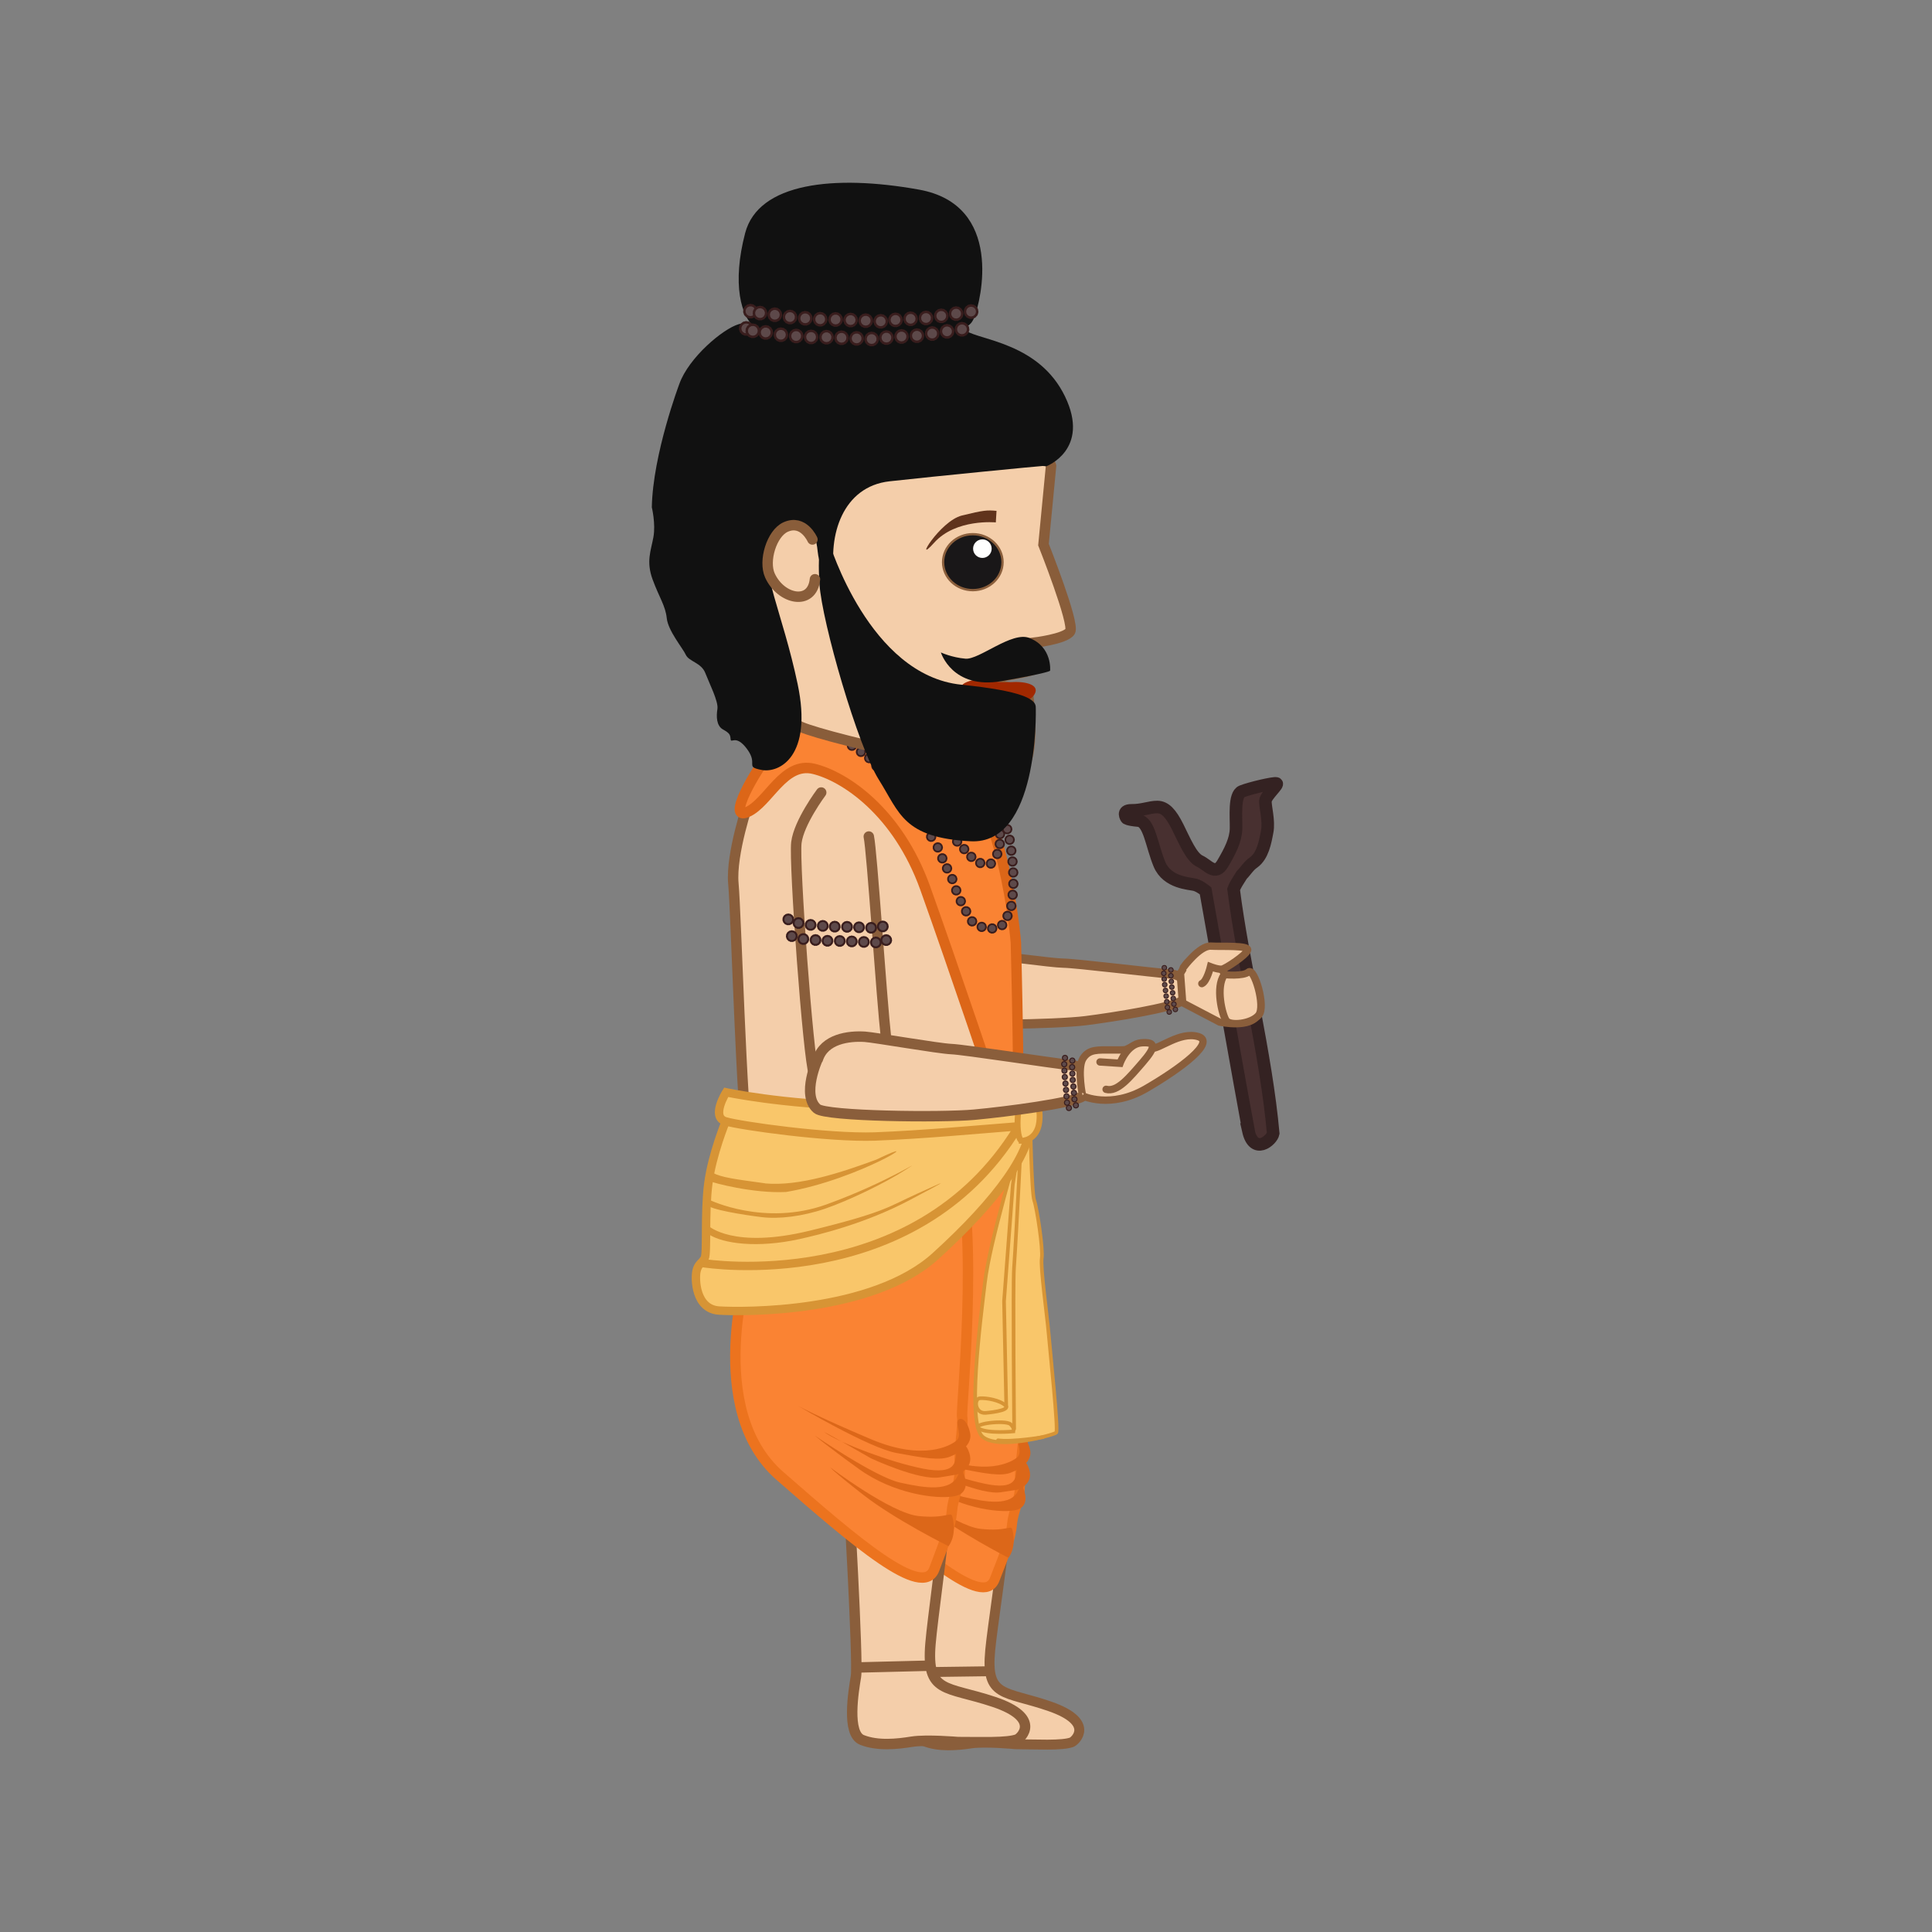<svg xmlns="http://www.w3.org/2000/svg" xmlns:svg="http://www.w3.org/2000/svg" id="svg1138" width="240" height="240" version="1.1" viewBox="0 0 63.5 63.5"><rect x="0" y="0" width="63.5" height="63.5" fill="#808080" stroke="none"/><g id="g82968" style="display:inline" transform="matrix(2.598,0,0,2.598,-2.847,-1.395)"><g id="g82494" style="display:inline" transform="matrix(0.946,-0.219,0.203,0.875,-0.713,3.358)"><g id="g82436" style="display:inline" transform="matrix(0.914,0.025,-0.023,0.988,1.606,-0.124)"><path style="display:inline;opacity:1;fill:#f4ceaa;fill-opacity:1;stroke:#8a5e3b;stroke-width:.132;stroke-linecap:round;stroke-dasharray:none;stroke-dashoffset:0;stroke-opacity:1;paint-order:normal" id="path82392" d="m 11.485,10.563 c 0,0 -0.282,0.376 -0.314,0.633 -0.032,0.257 0.15,2.74 0.221,2.922 0.071,0.182 0.981,0.165 0.916,-0.419 -0.065,-0.584 -0.18,-2.393 -0.221,-2.579"/><g id="g82434" style="display:inline;fill:#341c1b;fill-opacity:1;stroke:#5a4747;stroke-opacity:1" transform="matrix(0.799,0,0,0.799,2.49,8.604)"><g id="g82412" transform="translate(0.023,-0.039)"><circle style="display:inline;opacity:1;fill:#5d494a;fill-opacity:1;stroke:#391d1d;stroke-width:.032;stroke-linecap:round;stroke-dasharray:.016,.016;stroke-dashoffset:0;stroke-opacity:1;paint-order:normal" id="circle82394" cx="12.21" cy="4.612" r=".077"/><circle style="display:inline;opacity:1;fill:#5d494a;fill-opacity:1;stroke:#391d1d;stroke-width:.032;stroke-linecap:round;stroke-dasharray:.016,.016;stroke-dashoffset:0;stroke-opacity:1;paint-order:normal" id="circle82396" cx="12.025" cy="4.633" r=".077"/><circle style="display:inline;opacity:1;fill:#5d494a;fill-opacity:1;stroke:#391d1d;stroke-width:.032;stroke-linecap:round;stroke-dasharray:.016,.016;stroke-dashoffset:0;stroke-opacity:1;paint-order:normal" id="circle82398" cx="11.834" cy="4.625" r=".077"/><circle style="display:inline;opacity:1;fill:#5d494a;fill-opacity:1;stroke:#391d1d;stroke-width:.032;stroke-linecap:round;stroke-dasharray:.016,.016;stroke-dashoffset:0;stroke-opacity:1;paint-order:normal" id="circle82400" cx="11.644" cy="4.618" r=".077"/><circle style="display:inline;opacity:1;fill:#5d494a;fill-opacity:1;stroke:#391d1d;stroke-width:.032;stroke-linecap:round;stroke-dasharray:.016,.016;stroke-dashoffset:0;stroke-opacity:1;paint-order:normal" id="circle82402" cx="11.449" cy="4.615" r=".077"/><circle style="display:inline;opacity:1;fill:#5d494a;fill-opacity:1;stroke:#391d1d;stroke-width:.032;stroke-linecap:round;stroke-dasharray:.016,.016;stroke-dashoffset:0;stroke-opacity:1;paint-order:normal" id="circle82404" cx="11.26" cy="4.603" r=".077"/><circle style="display:inline;opacity:1;fill:#5d494a;fill-opacity:1;stroke:#391d1d;stroke-width:.032;stroke-linecap:round;stroke-dasharray:.016,.016;stroke-dashoffset:0;stroke-opacity:1;paint-order:normal" id="circle82406" cx="11.067" cy="4.587" r=".077"/><circle style="display:inline;opacity:1;fill:#5d494a;fill-opacity:1;stroke:#391d1d;stroke-width:.032;stroke-linecap:round;stroke-dasharray:.016,.016;stroke-dashoffset:0;stroke-opacity:1;paint-order:normal" id="circle82408" cx="10.875" cy="4.558" r=".077"/><circle style="display:inline;opacity:1;fill:#5d494a;fill-opacity:1;stroke:#391d1d;stroke-width:.032;stroke-linecap:round;stroke-dasharray:.016,.016;stroke-dashoffset:0;stroke-opacity:1;paint-order:normal" id="circle82410" cx="10.714" cy="4.5" r=".077"/></g><g id="g82432" transform="translate(-0.092,0.185)"><circle style="display:inline;opacity:1;fill:#5d494a;fill-opacity:1;stroke:#391d1d;stroke-width:.032;stroke-linecap:round;stroke-dasharray:.016,.016;stroke-dashoffset:0;stroke-opacity:1;paint-order:normal" id="circle82414" cx="12.215" cy="4.641" r=".077"/><circle style="display:inline;opacity:1;fill:#5d494a;fill-opacity:1;stroke:#391d1d;stroke-width:.032;stroke-linecap:round;stroke-dasharray:.016,.016;stroke-dashoffset:0;stroke-opacity:1;paint-order:normal" id="circle82416" cx="12.025" cy="4.633" r=".077"/><circle style="display:inline;opacity:1;fill:#5d494a;fill-opacity:1;stroke:#391d1d;stroke-width:.032;stroke-linecap:round;stroke-dasharray:.016,.016;stroke-dashoffset:0;stroke-opacity:1;paint-order:normal" id="circle82418" cx="11.834" cy="4.625" r=".077"/><circle style="display:inline;opacity:1;fill:#5d494a;fill-opacity:1;stroke:#391d1d;stroke-width:.032;stroke-linecap:round;stroke-dasharray:.016,.016;stroke-dashoffset:0;stroke-opacity:1;paint-order:normal" id="circle82420" cx="11.644" cy="4.618" r=".077"/><circle style="display:inline;opacity:1;fill:#5d494a;fill-opacity:1;stroke:#391d1d;stroke-width:.032;stroke-linecap:round;stroke-dasharray:.016,.016;stroke-dashoffset:0;stroke-opacity:1;paint-order:normal" id="circle82422" cx="11.449" cy="4.615" r=".077"/><circle style="display:inline;opacity:1;fill:#5d494a;fill-opacity:1;stroke:#391d1d;stroke-width:.032;stroke-linecap:round;stroke-dasharray:.016,.016;stroke-dashoffset:0;stroke-opacity:1;paint-order:normal" id="circle82424" cx="11.26" cy="4.603" r=".077"/><circle style="display:inline;opacity:1;fill:#5d494a;fill-opacity:1;stroke:#391d1d;stroke-width:.032;stroke-linecap:round;stroke-dasharray:.016,.016;stroke-dashoffset:0;stroke-opacity:1;paint-order:normal" id="circle82426" cx="11.067" cy="4.587" r=".077"/><circle style="display:inline;opacity:1;fill:#5d494a;fill-opacity:1;stroke:#391d1d;stroke-width:.032;stroke-linecap:round;stroke-dasharray:.016,.016;stroke-dashoffset:0;stroke-opacity:1;paint-order:normal" id="circle82428" cx="10.884" cy="4.541" r=".077"/><circle style="display:inline;opacity:1;fill:#5d494a;fill-opacity:1;stroke:#391d1d;stroke-width:.032;stroke-linecap:round;stroke-dasharray:.016,.016;stroke-dashoffset:0;stroke-opacity:1;paint-order:normal" id="circle82430" cx="12.379" cy="4.604" r=".077"/></g></g></g><g id="g82492" transform="matrix(0.908,0.116,-0.107,0.981,2.603,-0.957)" style="display:inline"><path style="display:inline;opacity:1;fill:#f4ceaa;fill-opacity:1;stroke:#8a5e3b;stroke-width:.132;stroke-linecap:round;stroke-dasharray:none;stroke-dashoffset:0;stroke-opacity:1;paint-order:normal" id="path82438" d="m 11.459,13.891 c 0,0 -0.196,0.215 -0.007,0.403 0.105,0.105 1.554,0.235 1.975,0.229 0.421,-0.006 1.248,-0.05 1.385,-0.126 0.137,-0.076 0.159,-0.352 -0.104,-0.402 -0.262,-0.05 -1.337,-0.303 -1.503,-0.322 -0.166,-0.02 -0.95,-0.221 -1.079,-0.24 -0.204,-0.03 -0.39,0.02 -0.524,0.29"/><g id="g82478" style="display:inline;fill:#341c1b;fill-opacity:1;stroke:#5a4747;stroke-opacity:1" transform="matrix(0.018,0.424,-0.424,0.018,16.438,9.235)"><g id="g82456" transform="translate(0.023,-0.039)"><circle style="display:inline;opacity:1;fill:#5d494a;fill-opacity:1;stroke:#391d1d;stroke-width:.032;stroke-linecap:round;stroke-dasharray:.016,.016;stroke-dashoffset:0;stroke-opacity:1;paint-order:normal" id="circle82440" cx="12.21" cy="4.612" r=".077"/><circle style="display:inline;opacity:1;fill:#5d494a;fill-opacity:1;stroke:#391d1d;stroke-width:.032;stroke-linecap:round;stroke-dasharray:.016,.016;stroke-dashoffset:0;stroke-opacity:1;paint-order:normal" id="circle82442" cx="12.025" cy="4.633" r=".077"/><circle style="display:inline;opacity:1;fill:#5d494a;fill-opacity:1;stroke:#391d1d;stroke-width:.032;stroke-linecap:round;stroke-dasharray:.016,.016;stroke-dashoffset:0;stroke-opacity:1;paint-order:normal" id="circle82444" cx="11.834" cy="4.625" r=".077"/><circle style="display:inline;opacity:1;fill:#5d494a;fill-opacity:1;stroke:#391d1d;stroke-width:.032;stroke-linecap:round;stroke-dasharray:.016,.016;stroke-dashoffset:0;stroke-opacity:1;paint-order:normal" id="circle82446" cx="11.644" cy="4.618" r=".077"/><circle style="display:inline;opacity:1;fill:#5d494a;fill-opacity:1;stroke:#391d1d;stroke-width:.032;stroke-linecap:round;stroke-dasharray:.016,.016;stroke-dashoffset:0;stroke-opacity:1;paint-order:normal" id="circle82448" cx="11.449" cy="4.615" r=".077"/><circle style="display:inline;opacity:1;fill:#5d494a;fill-opacity:1;stroke:#391d1d;stroke-width:.032;stroke-linecap:round;stroke-dasharray:.016,.016;stroke-dashoffset:0;stroke-opacity:1;paint-order:normal" id="circle82450" cx="11.26" cy="4.603" r=".077"/><circle style="display:inline;opacity:1;fill:#5d494a;fill-opacity:1;stroke:#391d1d;stroke-width:.032;stroke-linecap:round;stroke-dasharray:.016,.016;stroke-dashoffset:0;stroke-opacity:1;paint-order:normal" id="circle82452" cx="11.067" cy="4.587" r=".077"/><circle style="display:inline;opacity:1;fill:#5d494a;fill-opacity:1;stroke:#391d1d;stroke-width:.032;stroke-linecap:round;stroke-dasharray:.016,.016;stroke-dashoffset:0;stroke-opacity:1;paint-order:normal" id="circle82454" cx="10.875" cy="4.558" r=".077"/></g><g id="g82476" transform="translate(-0.092,0.185)" style="display:inline"><circle style="display:inline;opacity:1;fill:#5d494a;fill-opacity:1;stroke:#391d1d;stroke-width:.032;stroke-linecap:round;stroke-dasharray:.016,.016;stroke-dashoffset:0;stroke-opacity:1;paint-order:normal" id="circle82458" cx="12.215" cy="4.641" r=".077"/><circle style="display:inline;opacity:1;fill:#5d494a;fill-opacity:1;stroke:#391d1d;stroke-width:.032;stroke-linecap:round;stroke-dasharray:.016,.016;stroke-dashoffset:0;stroke-opacity:1;paint-order:normal" id="circle82460" cx="12.025" cy="4.633" r=".077"/><circle style="display:inline;opacity:1;fill:#5d494a;fill-opacity:1;stroke:#391d1d;stroke-width:.032;stroke-linecap:round;stroke-dasharray:.016,.016;stroke-dashoffset:0;stroke-opacity:1;paint-order:normal" id="circle82462" cx="11.834" cy="4.625" r=".077"/><circle style="display:inline;opacity:1;fill:#5d494a;fill-opacity:1;stroke:#391d1d;stroke-width:.032;stroke-linecap:round;stroke-dasharray:.016,.016;stroke-dashoffset:0;stroke-opacity:1;paint-order:normal" id="circle82464" cx="11.644" cy="4.618" r=".077"/><circle style="display:inline;opacity:1;fill:#5d494a;fill-opacity:1;stroke:#391d1d;stroke-width:.032;stroke-linecap:round;stroke-dasharray:.016,.016;stroke-dashoffset:0;stroke-opacity:1;paint-order:normal" id="circle82466" cx="11.449" cy="4.615" r=".077"/><circle style="display:inline;opacity:1;fill:#5d494a;fill-opacity:1;stroke:#391d1d;stroke-width:.032;stroke-linecap:round;stroke-dasharray:.016,.016;stroke-dashoffset:0;stroke-opacity:1;paint-order:normal" id="circle82468" cx="11.26" cy="4.603" r=".077"/><circle style="display:inline;opacity:1;fill:#5d494a;fill-opacity:1;stroke:#391d1d;stroke-width:.032;stroke-linecap:round;stroke-dasharray:.016,.016;stroke-dashoffset:0;stroke-opacity:1;paint-order:normal" id="circle82470" cx="11.067" cy="4.587" r=".077"/><circle style="display:inline;opacity:1;fill:#5d494a;fill-opacity:1;stroke:#391d1d;stroke-width:.032;stroke-linecap:round;stroke-dasharray:.016,.016;stroke-dashoffset:0;stroke-opacity:1;paint-order:normal" id="circle82472" cx="10.884" cy="4.541" r=".077"/><circle style="display:inline;opacity:1;fill:#5d494a;fill-opacity:1;stroke:#391d1d;stroke-width:.032;stroke-linecap:round;stroke-dasharray:.016,.016;stroke-dashoffset:0;stroke-opacity:1;paint-order:normal" id="circle82474" cx="12.379" cy="4.604" r=".077"/></g></g><g id="g82482" style="display:inline" transform="matrix(1.076,0.333,-0.333,1.076,1.296,-4.808)"><path style="opacity:1;fill:#483030;fill-opacity:1;stroke:#342222;stroke-width:.159;stroke-linecap:round;stroke-dasharray:none;stroke-dashoffset:0;stroke-opacity:1;paint-order:normal" id="path82480" d="m 17.652,14.19 c -0.108,-0.27 -1.106,-2.881 -1.106,-2.881 0,0 -0.085,-0.046 -0.147,-0.05 -0.071,-0.004 -0.348,0.043 -0.489,-0.17 -0.141,-0.213 -0.227,-0.506 -0.364,-0.493 -0.142,0.014 -0.156,-0.002 -0.156,-0.002 0,0 -0.086,-0.085 0.045,-0.109 0.132,-0.024 0.217,-0.085 0.312,-0.103 0.095,-0.017 0.182,0.044 0.301,0.2 0.119,0.156 0.241,0.343 0.355,0.372 0.114,0.029 0.228,0.151 0.291,-0.025 0.063,-0.177 0.106,-0.326 0.082,-0.467 -0.024,-0.141 -0.108,-0.416 -0.016,-0.476 0.093,-0.06 0.369,-0.183 0.409,-0.182 0.039,8.105e-4 -0.102,0.175 -0.094,0.244 0.008,0.069 0.095,0.237 0.095,0.377 7.76e-4,0.14 0.002,0.312 -0.095,0.416 -0.055,0.055 -0.074,0.119 -0.118,0.185 -0.03,0.082 -0.054,0.126 -0.066,0.198 0.289,0.888 0.8,1.979 1.074,2.939 6.32e-4,0.088 -0.186,0.322 -0.315,0.027 z"/></g><g id="g82490" style="display:inline" transform="matrix(1.091,0.079,-0.073,1.009,-0.556,-1.531)"><path style="display:inline;opacity:1;fill:#f4ceaa;fill-opacity:1;stroke:#8a5e3b;stroke-width:.099;stroke-linecap:round;stroke-dasharray:none;stroke-dashoffset:0;stroke-opacity:1;paint-order:normal" id="path82484" d="m 15.069,14.215 0.014,0.413 0.476,0.295 c 0,0 0.415,0.117 0.503,-0.101 0.088,-0.218 -0.545,-0.539 -0.478,-0.783 0.047,-0.174 -0.382,-0.046 -0.435,0.044 z"/><path style="opacity:1;fill:#f4ceaa;fill-opacity:1;stroke:#8a5e3b;stroke-width:.093;stroke-linecap:round;stroke-dasharray:none;stroke-dashoffset:0;stroke-opacity:1;paint-order:normal" id="path82486" d="m 16.742,12.457 c 0,0 0.149,-0.312 0.29,-0.331 0.142,-0.019 0.475,-0.104 0.467,-0.037 -0.008,0.067 -0.227,0.278 -0.27,0.296 -0.043,0.018 -0.152,-0.002 -0.152,-0.002 0,0 -0.009,0.193 -0.067,0.231" transform="matrix(1.003,0.251,-0.232,1.084,1.209,-3.574)"/><path style="opacity:1;fill:#f4ceaa;fill-opacity:1;stroke:#8a5e3b;stroke-width:.099;stroke-linecap:round;stroke-dasharray:none;stroke-dashoffset:0;stroke-opacity:1;paint-order:normal" id="path82488" d="m 15.64,14.255 c 0,0 0.246,0.039 0.318,-0.026 0.072,-0.065 0.211,0.494 0.11,0.614 -0.101,0.12 -0.38,0.137 -0.428,0.057 -0.047,-0.08 -0.123,-0.473 3.1e-5,-0.645 z"/></g></g></g><g id="g82664" style="display:inline"><g id="g82498" style="display:inline;fill:#f4ceaa;fill-opacity:1;stroke:#8a5e3b;stroke-width:.132;stroke-dasharray:none;stroke-opacity:1"><path style="opacity:1;fill:#f4ceaa;fill-opacity:1;stroke:#8a5e3b;stroke-width:.132;stroke-linecap:round;stroke-dasharray:none;stroke-dashoffset:0;stroke-opacity:1;paint-order:normal" id="path82496" d="m 10.572,10.663 c 0,0 -0.233,0.674 -0.198,1.054 0.035,0.38 0.103,2.896 0.188,3.327 0.084,0.431 3.394,0.734 3.397,-0.245 0.003,-0.978 0.12,-4.206 -0.967,-4.603 -1.087,-0.397 -2.236,-0.482 -2.419,0.467 z"/></g><g id="g82502" style="display:inline;fill:#fa8333;fill-opacity:1;stroke:#dc6618;stroke-width:.132;stroke-dasharray:none;stroke-opacity:1"><path style="opacity:1;fill:#fa8333;fill-opacity:1;stroke:#dc6618;stroke-width:.132;stroke-linecap:round;stroke-dasharray:none;stroke-dashoffset:0;stroke-opacity:1;paint-order:normal" id="path82500" d="m 11.346,9.639 c 0,0 -0.122,-0.045 -0.502,0.413 -0.197,0.237 -0.562,0.877 -0.293,0.758 0.269,-0.12 0.456,-0.641 0.841,-0.546 0.385,0.094 1.059,0.533 1.409,1.509 0.35,0.976 0.935,2.716 0.935,2.716 0,0 0.178,0.408 0.225,0.36 0.047,-0.048 -0.013,-2.387 -0.013,-2.387 0,0 -0.155,-1.923 -0.86,-2.306 C 12.127,9.631 11.346,9.639 11.346,9.639 Z"/></g><g id="g82662"><g id="g82570" transform="translate(-0.158,-0.746)"><circle style="display:inline;fill:#5d494a;fill-opacity:1;stroke:#391d1d;stroke-width:.022;stroke-linecap:round;stroke-dasharray:.011,.011;stroke-dashoffset:0;stroke-opacity:1;paint-order:normal" id="circle82504" cx="13.675" cy="11.366" r=".054"/><circle style="display:inline;fill:#5d494a;fill-opacity:1;stroke:#391d1d;stroke-width:.022;stroke-linecap:round;stroke-dasharray:.011,.011;stroke-dashoffset:0;stroke-opacity:1;paint-order:normal" id="circle82506" cx="13.753" cy="11.477" r=".054"/><circle style="display:inline;fill:#5d494a;fill-opacity:1;stroke:#391d1d;stroke-width:.022;stroke-linecap:round;stroke-dasharray:.011,.011;stroke-dashoffset:0;stroke-opacity:1;paint-order:normal" id="circle82508" cx="13.837" cy="11.587" r=".054"/><circle style="display:inline;fill:#5d494a;fill-opacity:1;stroke:#391d1d;stroke-width:.022;stroke-linecap:round;stroke-dasharray:.011,.011;stroke-dashoffset:0;stroke-opacity:1;paint-order:normal" id="circle82510" cx="13.891" cy="11.706" r=".054"/><circle style="display:inline;fill:#5d494a;fill-opacity:1;stroke:#391d1d;stroke-width:.022;stroke-linecap:round;stroke-dasharray:.011,.011;stroke-dashoffset:0;stroke-opacity:1;paint-order:normal" id="circle82512" cx="13.905" cy="11.835" r=".054"/><circle style="display:inline;fill:#5d494a;fill-opacity:1;stroke:#391d1d;stroke-width:.022;stroke-linecap:round;stroke-dasharray:.011,.011;stroke-dashoffset:0;stroke-opacity:1;paint-order:normal" id="circle82514" cx="13.902" cy="11.96" r=".054"/><circle style="display:inline;fill:#5d494a;fill-opacity:1;stroke:#391d1d;stroke-width:.022;stroke-linecap:round;stroke-dasharray:.011,.011;stroke-dashoffset:0;stroke-opacity:1;paint-order:normal" id="circle82516" cx="13.87" cy="12.087" r=".054"/><circle style="display:inline;fill:#5d494a;fill-opacity:1;stroke:#391d1d;stroke-width:.022;stroke-linecap:round;stroke-dasharray:.011,.011;stroke-dashoffset:0;stroke-opacity:1;paint-order:normal" id="circle82518" cx="13.79" cy="12.208" r=".054"/><circle style="display:inline;fill:#5d494a;fill-opacity:1;stroke:#391d1d;stroke-width:.022;stroke-linecap:round;stroke-dasharray:.011,.011;stroke-dashoffset:0;stroke-opacity:1;paint-order:normal" id="circle82520" cx="13.655" cy="12.201" r=".054"/><circle style="display:inline;fill:#5d494a;fill-opacity:1;stroke:#391d1d;stroke-width:.022;stroke-linecap:round;stroke-dasharray:.011,.011;stroke-dashoffset:0;stroke-opacity:1;paint-order:normal" id="circle82522" cx="13.542" cy="12.123" r=".054"/><circle style="display:inline;fill:#5d494a;fill-opacity:1;stroke:#391d1d;stroke-width:.022;stroke-linecap:round;stroke-dasharray:.011,.011;stroke-dashoffset:0;stroke-opacity:1;paint-order:normal" id="circle82524" cx="13.452" cy="12.025" r=".054"/><circle style="display:inline;fill:#5d494a;fill-opacity:1;stroke:#391d1d;stroke-width:.022;stroke-linecap:round;stroke-dasharray:.011,.011;stroke-dashoffset:0;stroke-opacity:1;paint-order:normal" id="circle82526" cx="13.363" cy="11.929" r=".054"/><circle style="display:inline;fill:#5d494a;fill-opacity:1;stroke:#391d1d;stroke-width:.022;stroke-linecap:round;stroke-dasharray:.011,.011;stroke-dashoffset:0;stroke-opacity:1;paint-order:normal" id="circle82528" cx="13.288" cy="11.822" r=".054"/><circle style="display:inline;fill:#5d494a;fill-opacity:1;stroke:#391d1d;stroke-width:.022;stroke-linecap:round;stroke-dasharray:.011,.011;stroke-dashoffset:0;stroke-opacity:1;paint-order:normal" id="circle82530" cx="13.196" cy="11.725" r=".054"/><circle style="display:inline;fill:#5d494a;fill-opacity:1;stroke:#391d1d;stroke-width:.022;stroke-linecap:round;stroke-dasharray:.011,.011;stroke-dashoffset:0;stroke-opacity:1;paint-order:normal" id="circle82532" cx="13.146" cy="11.581" r=".054"/><circle style="display:inline;fill:#5d494a;fill-opacity:1;stroke:#391d1d;stroke-width:.022;stroke-linecap:round;stroke-dasharray:.011,.011;stroke-dashoffset:0;stroke-opacity:1;paint-order:normal" id="circle82534" cx="13.08" cy="11.447" r=".054"/><circle style="display:inline;fill:#5d494a;fill-opacity:1;stroke:#391d1d;stroke-width:.022;stroke-linecap:round;stroke-dasharray:.011,.011;stroke-dashoffset:0;stroke-opacity:1;paint-order:normal" id="circle82536" cx="13.02" cy="11.32" r=".054"/><circle style="display:inline;fill:#5d494a;fill-opacity:1;stroke:#391d1d;stroke-width:.022;stroke-linecap:round;stroke-dasharray:.011,.011;stroke-dashoffset:0;stroke-opacity:1;paint-order:normal" id="circle82538" cx="12.963" cy="11.182" r=".054"/><circle style="display:inline;fill:#5d494a;fill-opacity:1;stroke:#391d1d;stroke-width:.022;stroke-linecap:round;stroke-dasharray:.011,.011;stroke-dashoffset:0;stroke-opacity:1;paint-order:normal" id="circle82540" cx="12.879" cy="11.047" r=".054"/><circle style="display:inline;fill:#5d494a;fill-opacity:1;stroke:#391d1d;stroke-width:.022;stroke-linecap:round;stroke-dasharray:.011,.011;stroke-dashoffset:0;stroke-opacity:1;paint-order:normal" id="circle82542" cx="12.812" cy="10.906" r=".054"/><circle style="display:inline;fill:#5d494a;fill-opacity:1;stroke:#391d1d;stroke-width:.022;stroke-linecap:round;stroke-dasharray:.011,.011;stroke-dashoffset:0;stroke-opacity:1;paint-order:normal" id="circle82544" cx="12.723" cy="10.799" r=".054"/><circle style="display:inline;fill:#5d494a;fill-opacity:1;stroke:#391d1d;stroke-width:.022;stroke-linecap:round;stroke-dasharray:.011,.011;stroke-dashoffset:0;stroke-opacity:1;paint-order:normal" id="circle82546" cx="12.628" cy="10.69" r=".054"/><circle style="display:inline;fill:#5d494a;fill-opacity:1;stroke:#391d1d;stroke-width:.022;stroke-linecap:round;stroke-dasharray:.011,.011;stroke-dashoffset:0;stroke-opacity:1;paint-order:normal" id="circle82548" cx="12.54" cy="10.578" r=".054"/><circle style="display:inline;fill:#5d494a;fill-opacity:1;stroke:#391d1d;stroke-width:.022;stroke-linecap:round;stroke-dasharray:.011,.011;stroke-dashoffset:0;stroke-opacity:1;paint-order:normal" id="circle82550" cx="12.451" cy="10.465" r=".054"/><circle style="display:inline;fill:#5d494a;fill-opacity:1;stroke:#391d1d;stroke-width:.022;stroke-linecap:round;stroke-dasharray:.011,.011;stroke-dashoffset:0;stroke-opacity:1;paint-order:normal" id="circle82552" cx="13.615" cy="11.234" r=".054"/><circle style="display:inline;fill:#5d494a;fill-opacity:1;stroke:#391d1d;stroke-width:.022;stroke-linecap:round;stroke-dasharray:.011,.011;stroke-dashoffset:0;stroke-opacity:1;paint-order:normal" id="circle82554" cx="13.529" cy="11.132" r=".054"/><circle style="display:inline;fill:#5d494a;fill-opacity:1;stroke:#391d1d;stroke-width:.022;stroke-linecap:round;stroke-dasharray:.011,.011;stroke-dashoffset:0;stroke-opacity:1;paint-order:normal" id="circle82556" cx="13.428" cy="11.026" r=".054"/><circle style="display:inline;fill:#5d494a;fill-opacity:1;stroke:#391d1d;stroke-width:.022;stroke-linecap:round;stroke-dasharray:.011,.011;stroke-dashoffset:0;stroke-opacity:1;paint-order:normal" id="circle82558" cx="13.332" cy="10.924" r=".054"/><circle style="display:inline;fill:#5d494a;fill-opacity:1;stroke:#391d1d;stroke-width:.022;stroke-linecap:round;stroke-dasharray:.011,.011;stroke-dashoffset:0;stroke-opacity:1;paint-order:normal" id="circle82560" cx="13.242" cy="10.829" r=".054"/><circle style="display:inline;fill:#5d494a;fill-opacity:1;stroke:#391d1d;stroke-width:.022;stroke-linecap:round;stroke-dasharray:.011,.011;stroke-dashoffset:0;stroke-opacity:1;paint-order:normal" id="circle82562" cx="13.152" cy="10.729" r=".054"/><circle style="display:inline;fill:#5d494a;fill-opacity:1;stroke:#391d1d;stroke-width:.022;stroke-linecap:round;stroke-dasharray:.011,.011;stroke-dashoffset:0;stroke-opacity:1;paint-order:normal" id="circle82564" cx="13.053" cy="10.639" r=".054"/><circle style="display:inline;fill:#5d494a;fill-opacity:1;stroke:#391d1d;stroke-width:.022;stroke-linecap:round;stroke-dasharray:.011,.011;stroke-dashoffset:0;stroke-opacity:1;paint-order:normal" id="circle82566" cx="12.966" cy="10.542" r=".054"/><circle style="display:inline;fill:#5d494a;fill-opacity:1;stroke:#391d1d;stroke-width:.022;stroke-linecap:round;stroke-dasharray:.011,.011;stroke-dashoffset:0;stroke-opacity:1;paint-order:normal" id="circle82568" cx="12.872" cy="10.437" r=".054"/></g><g id="g82660"><circle style="display:inline;fill:#5d494a;fill-opacity:1;stroke:#391d1d;stroke-width:.022;stroke-linecap:round;stroke-dasharray:.011,.011;stroke-dashoffset:0;stroke-opacity:1;paint-order:normal" id="circle82572" cx="13.838" cy="11.027" r=".054"/><circle style="display:inline;fill:#5d494a;fill-opacity:1;stroke:#391d1d;stroke-width:.022;stroke-linecap:round;stroke-dasharray:.011,.011;stroke-dashoffset:0;stroke-opacity:1;paint-order:normal" id="circle82574" cx="13.802" cy="10.893" r=".054"/><circle style="display:inline;fill:#5d494a;fill-opacity:1;stroke:#391d1d;stroke-width:.022;stroke-linecap:round;stroke-dasharray:.011,.011;stroke-dashoffset:0;stroke-opacity:1;paint-order:normal" id="circle82576" cx="13.869" cy="11.161" r=".054"/><circle style="display:inline;fill:#5d494a;fill-opacity:1;stroke:#391d1d;stroke-width:.022;stroke-linecap:round;stroke-dasharray:.011,.011;stroke-dashoffset:0;stroke-opacity:1;paint-order:normal" id="circle82578" cx="13.89" cy="11.299" r=".054"/><circle style="display:inline;fill:#5d494a;fill-opacity:1;stroke:#391d1d;stroke-width:.022;stroke-linecap:round;stroke-dasharray:.011,.011;stroke-dashoffset:0;stroke-opacity:1;paint-order:normal" id="circle82580" cx="13.905" cy="11.436" r=".054"/><circle style="display:inline;fill:#5d494a;fill-opacity:1;stroke:#391d1d;stroke-width:.022;stroke-linecap:round;stroke-dasharray:.011,.011;stroke-dashoffset:0;stroke-opacity:1;paint-order:normal" id="circle82582" cx="13.914" cy="11.575" r=".054"/><circle style="display:inline;fill:#5d494a;fill-opacity:1;stroke:#391d1d;stroke-width:.022;stroke-linecap:round;stroke-dasharray:.011,.011;stroke-dashoffset:0;stroke-opacity:1;paint-order:normal" id="circle82584" cx="13.916" cy="11.718" r=".054"/><circle style="display:inline;fill:#5d494a;fill-opacity:1;stroke:#391d1d;stroke-width:.022;stroke-linecap:round;stroke-dasharray:.011,.011;stroke-dashoffset:0;stroke-opacity:1;paint-order:normal" id="circle82586" cx="13.907" cy="11.857" r=".054"/><circle style="display:inline;fill:#5d494a;fill-opacity:1;stroke:#391d1d;stroke-width:.022;stroke-linecap:round;stroke-dasharray:.011,.011;stroke-dashoffset:0;stroke-opacity:1;paint-order:normal" id="circle82588" cx="13.89" cy="11.998" r=".054"/><circle style="display:inline;fill:#5d494a;fill-opacity:1;stroke:#391d1d;stroke-width:.022;stroke-linecap:round;stroke-dasharray:.011,.011;stroke-dashoffset:0;stroke-opacity:1;paint-order:normal" id="circle82590" cx="13.842" cy="12.124" r=".054"/><circle style="display:inline;fill:#5d494a;fill-opacity:1;stroke:#391d1d;stroke-width:.022;stroke-linecap:round;stroke-dasharray:.011,.011;stroke-dashoffset:0;stroke-opacity:1;paint-order:normal" id="circle82592" cx="13.774" cy="12.24" r=".054"/><circle style="display:inline;fill:#5d494a;fill-opacity:1;stroke:#391d1d;stroke-width:.022;stroke-linecap:round;stroke-dasharray:.011,.011;stroke-dashoffset:0;stroke-opacity:1;paint-order:normal" id="circle82594" cx="13.648" cy="12.283" r=".054"/><circle style="display:inline;fill:#5d494a;fill-opacity:1;stroke:#391d1d;stroke-width:.022;stroke-linecap:round;stroke-dasharray:.011,.011;stroke-dashoffset:0;stroke-opacity:1;paint-order:normal" id="circle82596" cx="13.515" cy="12.263" r=".054"/><circle style="display:inline;fill:#5d494a;fill-opacity:1;stroke:#391d1d;stroke-width:.022;stroke-linecap:round;stroke-dasharray:.011,.011;stroke-dashoffset:0;stroke-opacity:1;paint-order:normal" id="circle82598" cx="13.394" cy="12.193" r=".054"/><circle style="display:inline;fill:#5d494a;fill-opacity:1;stroke:#391d1d;stroke-width:.022;stroke-linecap:round;stroke-dasharray:.011,.011;stroke-dashoffset:0;stroke-opacity:1;paint-order:normal" id="circle82600" cx="13.318" cy="12.066" r=".054"/><circle style="display:inline;fill:#5d494a;fill-opacity:1;stroke:#391d1d;stroke-width:.022;stroke-linecap:round;stroke-dasharray:.011,.011;stroke-dashoffset:0;stroke-opacity:1;paint-order:normal" id="circle82602" cx="13.251" cy="11.938" r=".054"/><circle style="display:inline;fill:#5d494a;fill-opacity:1;stroke:#391d1d;stroke-width:.022;stroke-linecap:round;stroke-dasharray:.011,.011;stroke-dashoffset:0;stroke-opacity:1;paint-order:normal" id="circle82604" cx="13.193" cy="11.801" r=".054"/><circle style="display:inline;fill:#5d494a;fill-opacity:1;stroke:#391d1d;stroke-width:.022;stroke-linecap:round;stroke-dasharray:.011,.011;stroke-dashoffset:0;stroke-opacity:1;paint-order:normal" id="circle82606" cx="13.143" cy="11.658" r=".054"/><circle style="display:inline;fill:#5d494a;fill-opacity:1;stroke:#391d1d;stroke-width:.022;stroke-linecap:round;stroke-dasharray:.011,.011;stroke-dashoffset:0;stroke-opacity:1;paint-order:normal" id="circle82608" cx="13.077" cy="11.523" r=".054"/><circle style="display:inline;fill:#5d494a;fill-opacity:1;stroke:#391d1d;stroke-width:.022;stroke-linecap:round;stroke-dasharray:.011,.011;stroke-dashoffset:0;stroke-opacity:1;paint-order:normal" id="circle82610" cx="13.017" cy="11.396" r=".054"/><circle style="display:inline;fill:#5d494a;fill-opacity:1;stroke:#391d1d;stroke-width:.022;stroke-linecap:round;stroke-dasharray:.011,.011;stroke-dashoffset:0;stroke-opacity:1;paint-order:normal" id="circle82612" cx="12.96" cy="11.258" r=".054"/><circle style="display:inline;fill:#5d494a;fill-opacity:1;stroke:#391d1d;stroke-width:.022;stroke-linecap:round;stroke-dasharray:.011,.011;stroke-dashoffset:0;stroke-opacity:1;paint-order:normal" id="circle82614" cx="12.876" cy="11.123" r=".054"/><circle style="display:inline;fill:#5d494a;fill-opacity:1;stroke:#391d1d;stroke-width:.022;stroke-linecap:round;stroke-dasharray:.011,.011;stroke-dashoffset:0;stroke-opacity:1;paint-order:normal" id="circle82616" cx="12.809" cy="10.982" r=".054"/><circle style="display:inline;fill:#5d494a;fill-opacity:1;stroke:#391d1d;stroke-width:.022;stroke-linecap:round;stroke-dasharray:.011,.011;stroke-dashoffset:0;stroke-opacity:1;paint-order:normal" id="circle82618" cx="12.72" cy="10.875" r=".054"/><circle style="display:inline;fill:#5d494a;fill-opacity:1;stroke:#391d1d;stroke-width:.022;stroke-linecap:round;stroke-dasharray:.011,.011;stroke-dashoffset:0;stroke-opacity:1;paint-order:normal" id="circle82620" cx="12.625" cy="10.766" r=".054"/><circle style="display:inline;fill:#5d494a;fill-opacity:1;stroke:#391d1d;stroke-width:.022;stroke-linecap:round;stroke-dasharray:.011,.011;stroke-dashoffset:0;stroke-opacity:1;paint-order:normal" id="circle82622" cx="12.537" cy="10.654" r=".054"/><circle style="display:inline;fill:#5d494a;fill-opacity:1;stroke:#391d1d;stroke-width:.022;stroke-linecap:round;stroke-dasharray:.011,.011;stroke-dashoffset:0;stroke-opacity:1;paint-order:normal" id="circle82624" cx="12.448" cy="10.541" r=".054"/><circle style="display:inline;fill:#5d494a;fill-opacity:1;stroke:#391d1d;stroke-width:.022;stroke-linecap:round;stroke-dasharray:.011,.011;stroke-dashoffset:0;stroke-opacity:1;paint-order:normal" id="circle82626" cx="12.35" cy="10.447" r=".054"/><circle style="display:inline;fill:#5d494a;fill-opacity:1;stroke:#391d1d;stroke-width:.022;stroke-linecap:round;stroke-dasharray:.011,.011;stroke-dashoffset:0;stroke-opacity:1;paint-order:normal" id="circle82628" cx="12.267" cy="10.34" r=".054"/><circle style="display:inline;fill:#5d494a;fill-opacity:1;stroke:#391d1d;stroke-width:.022;stroke-linecap:round;stroke-dasharray:.011,.011;stroke-dashoffset:0;stroke-opacity:1;paint-order:normal" id="circle82630" cx="12.183" cy="10.227" r=".054"/><circle style="display:inline;fill:#5d494a;fill-opacity:1;stroke:#391d1d;stroke-width:.022;stroke-linecap:round;stroke-dasharray:.011,.011;stroke-dashoffset:0;stroke-opacity:1;paint-order:normal" id="circle82632" cx="12.092" cy="10.128" r=".054"/><circle style="display:inline;fill:#5d494a;fill-opacity:1;stroke:#391d1d;stroke-width:.022;stroke-linecap:round;stroke-dasharray:.011,.011;stroke-dashoffset:0;stroke-opacity:1;paint-order:normal" id="circle82634" cx="11.988" cy="10.049" r=".054"/><circle style="display:inline;fill:#5d494a;fill-opacity:1;stroke:#391d1d;stroke-width:.022;stroke-linecap:round;stroke-dasharray:.011,.011;stroke-dashoffset:0;stroke-opacity:1;paint-order:normal" id="circle82636" cx="11.874" cy="9.971" r=".054"/><circle style="display:inline;fill:#5d494a;fill-opacity:1;stroke:#391d1d;stroke-width:.022;stroke-linecap:round;stroke-dasharray:.011,.011;stroke-dashoffset:0;stroke-opacity:1;paint-order:normal" id="circle82638" cx="13.734" cy="10.779" r=".054"/><circle style="display:inline;fill:#5d494a;fill-opacity:1;stroke:#391d1d;stroke-width:.022;stroke-linecap:round;stroke-dasharray:.011,.011;stroke-dashoffset:0;stroke-opacity:1;paint-order:normal" id="circle82640" cx="13.656" cy="10.664" r=".054"/><circle style="display:inline;fill:#5d494a;fill-opacity:1;stroke:#391d1d;stroke-width:.022;stroke-linecap:round;stroke-dasharray:.011,.011;stroke-dashoffset:0;stroke-opacity:1;paint-order:normal" id="circle82642" cx="13.572" cy="10.552" r=".054"/><circle style="display:inline;fill:#5d494a;fill-opacity:1;stroke:#391d1d;stroke-width:.022;stroke-linecap:round;stroke-dasharray:.011,.011;stroke-dashoffset:0;stroke-opacity:1;paint-order:normal" id="circle82644" cx="13.492" cy="10.439" r=".054"/><circle style="display:inline;fill:#5d494a;fill-opacity:1;stroke:#391d1d;stroke-width:.022;stroke-linecap:round;stroke-dasharray:.011,.011;stroke-dashoffset:0;stroke-opacity:1;paint-order:normal" id="circle82646" cx="13.411" cy="10.327" r=".054"/><circle style="display:inline;fill:#5d494a;fill-opacity:1;stroke:#391d1d;stroke-width:.022;stroke-linecap:round;stroke-dasharray:.011,.011;stroke-dashoffset:0;stroke-opacity:1;paint-order:normal" id="circle82648" cx="13.318" cy="10.221" r=".054"/><circle style="display:inline;fill:#5d494a;fill-opacity:1;stroke:#391d1d;stroke-width:.022;stroke-linecap:round;stroke-dasharray:.011,.011;stroke-dashoffset:0;stroke-opacity:1;paint-order:normal" id="circle82650" cx="13.216" cy="10.124" r=".054"/><circle style="display:inline;fill:#5d494a;fill-opacity:1;stroke:#391d1d;stroke-width:.022;stroke-linecap:round;stroke-dasharray:.011,.011;stroke-dashoffset:0;stroke-opacity:1;paint-order:normal" id="circle82652" cx="13.13" cy="10.024" r=".054"/><circle style="display:inline;fill:#5d494a;fill-opacity:1;stroke:#391d1d;stroke-width:.022;stroke-linecap:round;stroke-dasharray:.011,.011;stroke-dashoffset:0;stroke-opacity:1;paint-order:normal" id="circle82654" cx="13.029" cy="9.926" r=".054"/><circle style="display:inline;fill:#5d494a;fill-opacity:1;stroke:#391d1d;stroke-width:.022;stroke-linecap:round;stroke-dasharray:.011,.011;stroke-dashoffset:0;stroke-opacity:1;paint-order:normal" id="circle82656" cx="12.931" cy="9.825" r=".054"/><circle style="display:inline;fill:#5d494a;fill-opacity:1;stroke:#391d1d;stroke-width:.022;stroke-linecap:round;stroke-dasharray:.011,.011;stroke-dashoffset:0;stroke-opacity:1;paint-order:normal" id="circle82658" cx="12.831" cy="9.73" r=".054"/></g></g></g><g id="g82772" style="display:inline"><g id="g82668" style="display:inline;fill:#f4ceaa;fill-opacity:1;stroke:#895d3a;stroke-opacity:1"><path style="display:inline;opacity:1;fill:#f4ceaa;fill-opacity:1;stroke:#895d3a;stroke-width:.132;stroke-dasharray:none;stroke-opacity:1" id="path82666" d="m 14.393,6.43 -0.096,0.997 c 0,0 0.399,1.003 0.337,1.099 -0.062,0.096 -0.464,0.143 -0.464,0.143 0,0 0.151,0.215 0.084,0.298 -0.067,0.083 -0.815,0.17 -0.815,0.17 l 0.66,0.15 c 0,0 0.096,0.746 -0.056,0.937 C 13.892,10.416 11.613,9.894 11.234,9.735 10.855,9.575 10.362,8.159 10.647,7.583 10.932,7.007 11.33,6.843 11.958,6.636 12.587,6.428 13.836,6.384 14.105,6.342 c 0.269,-0.043 0.288,0.088 0.288,0.088 z"/></g><g id="g82672" style="display:inline;fill:#111;fill-opacity:1;stroke-width:1;stroke-dasharray:none"><path style="opacity:1;fill:#111;fill-opacity:1;stroke-width:1;stroke-dasharray:none" id="path82670" d="m 14.333,6.436 c 0,0 0.561,-0.212 0.236,-0.884 -0.325,-0.672 -1.062,-0.709 -1.253,-0.83 -0.191,-0.121 0.011,0.058 0.102,-0.162 0.092,-0.221 0.38,-1.43 -0.695,-1.624 -1.075,-0.194 -2.033,-0.086 -2.2,0.549 -0.167,0.635 -0.059,1.072 0.141,1.208 0.201,0.136 -0.02,-0.114 -0.222,-0.055 -0.202,0.059 -0.632,0.423 -0.751,0.754 0,0 -0.336,0.888 -0.349,1.563 0,0 0.051,0.208 0.02,0.378 -0.031,0.171 -0.094,0.306 -0.01,0.535 0.084,0.229 0.162,0.33 0.179,0.49 0.017,0.16 0.202,0.378 0.241,0.463 0.039,0.085 0.196,0.1 0.246,0.229 0.05,0.129 0.169,0.362 0.154,0.456 -0.015,0.093 -0.014,0.213 0.071,0.26 0.085,0.047 0.091,0.066 0.096,0.124 0.005,0.058 0.067,-0.07 0.21,0.126 0.143,0.196 -0.036,0.221 0.185,0.262 0.22,0.041 0.646,-0.171 0.453,-1.086 -0.193,-0.916 -0.488,-1.466 -0.338,-1.719 0.15,-0.253 0.263,-0.316 0.355,-0.319 0.092,-0.002 0.209,0.071 0.236,0.357 0.027,0.286 0.306,0.831 0.217,0.317 -0.089,-0.513 0.098,-1.136 0.693,-1.202 0.595,-0.066 1.888,-0.192 1.938,-0.194"/></g><g id="g82680" style="display:inline"><path style="opacity:1;fill:#a12800;fill-opacity:1;stroke:none;stroke-width:.147;stroke-linecap:round;stroke-dasharray:none;stroke-dashoffset:0;stroke-opacity:1;paint-order:normal" id="path82674" d="m 13.577,9.094 c 0,0 0.037,0.092 0.3,0.073 0.195,-0.014 0.366,0.033 0.312,0.143 -0.085,0.171 -0.416,0.135 -0.754,0.048 -0.386,-0.185 -0.018,-0.208 0.136,-0.261 z"/><g id="g82678" style="display:inline" transform="translate(0.059,0.014)"><path style="opacity:1;fill:#111;fill-opacity:1;stroke-width:1;stroke-dasharray:none" id="path82676" d="m 14.322,9.008 c 0,0 0.03,-0.299 -0.262,-0.414 -0.223,-0.088 -0.635,0.277 -0.809,0.262 -0.174,-0.015 -0.311,-0.079 -0.311,-0.079 0,0 0.143,0.472 0.767,0.363 0.624,-0.109 0.614,-0.132 0.614,-0.132 z"/></g></g><g id="g82684"><path style="opacity:1;fill:#111;fill-opacity:1;stroke-width:1;stroke-dasharray:none" id="path82682" d="m 11.588,7.404 c 0,0 0.504,1.676 1.669,1.795 0.784,0.08 0.937,0.186 0.942,0.278 0.005,0.093 0.03,1.747 -0.823,1.703 -0.853,-0.044 -0.897,-0.358 -1.162,-0.779 -0.265,-0.421 -0.72,-1.993 -0.751,-2.476 -0.031,-0.483 0.036,-0.571 0.074,-0.544"/></g><g id="g82688" style="fill:#895d3a;fill-opacity:1;stroke:none"><path style="opacity:1;fill:#60331c;fill-opacity:1;stroke:none;stroke-width:.132;stroke-dasharray:none;stroke-opacity:1" id="path82686" d="m 13.703,7 -0.009,0.146 c 0,0 -0.504,-0.05 -0.779,0.256 -0.275,0.306 0.07,-0.273 0.349,-0.343 0.278,-0.069 0.323,-0.07 0.439,-0.059 z"/></g><g id="g82696" style="display:inline;fill:#191718;fill-opacity:1;stroke:#8b5f3c;stroke-width:.026;stroke-dasharray:none;stroke-opacity:1"><ellipse style="opacity:1;fill:#191718;fill-opacity:1;stroke:#8b5f3c;stroke-width:.029;stroke-dasharray:none;stroke-opacity:1" id="ellipse82690" cx="13.403" cy="7.649" rx=".376" ry=".354"/><g id="g82694" style="display:inline"><circle style="opacity:1;fill:#fff;fill-opacity:1;stroke:#fff;stroke-width:.023;stroke-dasharray:none;stroke-opacity:1" id="circle82692" cx="13.524" cy="7.478" r=".106"/></g></g><g id="g102641" style="display:none;fill:#191718;fill-opacity:1;stroke:#8b5f3c;stroke-width:.026;stroke-dasharray:none;stroke-opacity:1" transform="rotate(6.518,13.659,7.576)"><path style="opacity:1;fill:#875731;fill-opacity:1;stroke:#8b5f3c;stroke-width:.024;stroke-linecap:round;stroke-dasharray:none;stroke-dashoffset:0;stroke-opacity:1;paint-order:normal" id="path102637" d="m 13.1,7.856 c 0,0 -0.047,-0.087 0.307,-0.402 0.184,-0.164 0.339,-0.054 0.343,0.121 0.005,0.208 -0.275,0.243 -0.65,0.281 z"/><path style="display:inline;opacity:1;fill:#2f1c0c;fill-opacity:1;stroke:#6c4628;stroke-width:.037;stroke-linecap:round;stroke-dasharray:none;stroke-dashoffset:0;stroke-opacity:1;paint-order:normal" id="path102639" d="m 13.107,7.861 c 0,0 0.558,-0.208 0.613,-0.196 0.098,0.02 -0.605,0.318 -0.613,0.196 z"/></g><g id="g82700" style="fill:none;stroke:#895d3a;stroke-opacity:1"><path style="opacity:1;fill:none;fill-opacity:1;stroke:#895d3a;stroke-width:.132;stroke-linecap:round;stroke-dasharray:none;stroke-opacity:1" id="path82698" d="m 11.374,7.362 c 0,0 -0.114,-0.26 -0.34,-0.157 -0.176,0.08 -0.281,0.428 -0.198,0.612 0.14,0.309 0.536,0.387 0.57,0.048"/></g><g id="g82770" style="fill:#341c1b;fill-opacity:1;stroke:#5a4747;stroke-opacity:1"><g id="g82734" transform="translate(0.023,-0.039)"><circle style="display:inline;opacity:1;fill:#5d494a;fill-opacity:1;stroke:#391d1d;stroke-width:.032;stroke-linecap:round;stroke-dasharray:.016,.016;stroke-dashoffset:0;stroke-opacity:1;paint-order:normal" id="circle82702" cx="13.358" cy="4.518" r=".077"/><circle style="display:inline;opacity:1;fill:#5d494a;fill-opacity:1;stroke:#391d1d;stroke-width:.032;stroke-linecap:round;stroke-dasharray:.016,.016;stroke-dashoffset:0;stroke-opacity:1;paint-order:normal" id="circle82704" cx="13.169" cy="4.544" r=".077"/><circle style="display:inline;opacity:1;fill:#5d494a;fill-opacity:1;stroke:#391d1d;stroke-width:.032;stroke-linecap:round;stroke-dasharray:.016,.016;stroke-dashoffset:0;stroke-opacity:1;paint-order:normal" id="circle82706" cx="12.981" cy="4.572" r=".077"/><circle style="display:inline;opacity:1;fill:#5d494a;fill-opacity:1;stroke:#391d1d;stroke-width:.032;stroke-linecap:round;stroke-dasharray:.016,.016;stroke-dashoffset:0;stroke-opacity:1;paint-order:normal" id="circle82708" cx="12.788" cy="4.599" r=".077"/><circle style="display:inline;opacity:1;fill:#5d494a;fill-opacity:1;stroke:#391d1d;stroke-width:.032;stroke-linecap:round;stroke-dasharray:.016,.016;stroke-dashoffset:0;stroke-opacity:1;paint-order:normal" id="circle82710" cx="12.593" cy="4.609" r=".077"/><circle style="display:inline;opacity:1;fill:#5d494a;fill-opacity:1;stroke:#391d1d;stroke-width:.032;stroke-linecap:round;stroke-dasharray:.016,.016;stroke-dashoffset:0;stroke-opacity:1;paint-order:normal" id="circle82712" cx="12.402" cy="4.623" r=".077"/><circle style="display:inline;opacity:1;fill:#5d494a;fill-opacity:1;stroke:#391d1d;stroke-width:.032;stroke-linecap:round;stroke-dasharray:.016,.016;stroke-dashoffset:0;stroke-opacity:1;paint-order:normal" id="circle82714" cx="12.215" cy="4.641" r=".077"/><circle style="display:inline;opacity:1;fill:#5d494a;fill-opacity:1;stroke:#391d1d;stroke-width:.032;stroke-linecap:round;stroke-dasharray:.016,.016;stroke-dashoffset:0;stroke-opacity:1;paint-order:normal" id="circle82716" cx="12.025" cy="4.633" r=".077"/><circle style="display:inline;opacity:1;fill:#5d494a;fill-opacity:1;stroke:#391d1d;stroke-width:.032;stroke-linecap:round;stroke-dasharray:.016,.016;stroke-dashoffset:0;stroke-opacity:1;paint-order:normal" id="circle82718" cx="11.834" cy="4.625" r=".077"/><circle style="display:inline;opacity:1;fill:#5d494a;fill-opacity:1;stroke:#391d1d;stroke-width:.032;stroke-linecap:round;stroke-dasharray:.016,.016;stroke-dashoffset:0;stroke-opacity:1;paint-order:normal" id="circle82720" cx="11.644" cy="4.618" r=".077"/><circle style="display:inline;opacity:1;fill:#5d494a;fill-opacity:1;stroke:#391d1d;stroke-width:.032;stroke-linecap:round;stroke-dasharray:.016,.016;stroke-dashoffset:0;stroke-opacity:1;paint-order:normal" id="circle82722" cx="11.449" cy="4.615" r=".077"/><circle style="display:inline;opacity:1;fill:#5d494a;fill-opacity:1;stroke:#391d1d;stroke-width:.032;stroke-linecap:round;stroke-dasharray:.016,.016;stroke-dashoffset:0;stroke-opacity:1;paint-order:normal" id="circle82724" cx="11.26" cy="4.603" r=".077"/><circle style="display:inline;opacity:1;fill:#5d494a;fill-opacity:1;stroke:#391d1d;stroke-width:.032;stroke-linecap:round;stroke-dasharray:.016,.016;stroke-dashoffset:0;stroke-opacity:1;paint-order:normal" id="circle82726" cx="11.067" cy="4.587" r=".077"/><circle style="display:inline;opacity:1;fill:#5d494a;fill-opacity:1;stroke:#391d1d;stroke-width:.032;stroke-linecap:round;stroke-dasharray:.016,.016;stroke-dashoffset:0;stroke-opacity:1;paint-order:normal" id="circle82728" cx="10.875" cy="4.558" r=".077"/><circle style="display:inline;opacity:1;fill:#5d494a;fill-opacity:1;stroke:#391d1d;stroke-width:.032;stroke-linecap:round;stroke-dasharray:.016,.016;stroke-dashoffset:0;stroke-opacity:1;paint-order:normal" id="circle82730" cx="10.567" cy="4.513" r=".077"/><circle style="display:inline;opacity:1;fill:#5d494a;fill-opacity:1;stroke:#391d1d;stroke-width:.032;stroke-linecap:round;stroke-dasharray:.016,.016;stroke-dashoffset:0;stroke-opacity:1;paint-order:normal" id="circle82732" cx="10.688" cy="4.537" r=".077"/></g><g id="g82768" transform="translate(-0.092,0.185)"><circle style="display:inline;opacity:1;fill:#5d494a;fill-opacity:1;stroke:#391d1d;stroke-width:.032;stroke-linecap:round;stroke-dasharray:.016,.016;stroke-dashoffset:0;stroke-opacity:1;paint-order:normal" id="circle82736" cx="13.358" cy="4.518" r=".077"/><circle style="display:inline;opacity:1;fill:#5d494a;fill-opacity:1;stroke:#391d1d;stroke-width:.032;stroke-linecap:round;stroke-dasharray:.016,.016;stroke-dashoffset:0;stroke-opacity:1;paint-order:normal" id="circle82738" cx="13.169" cy="4.544" r=".077"/><circle style="display:inline;opacity:1;fill:#5d494a;fill-opacity:1;stroke:#391d1d;stroke-width:.032;stroke-linecap:round;stroke-dasharray:.016,.016;stroke-dashoffset:0;stroke-opacity:1;paint-order:normal" id="circle82740" cx="12.981" cy="4.572" r=".077"/><circle style="display:inline;opacity:1;fill:#5d494a;fill-opacity:1;stroke:#391d1d;stroke-width:.032;stroke-linecap:round;stroke-dasharray:.016,.016;stroke-dashoffset:0;stroke-opacity:1;paint-order:normal" id="circle82742" cx="12.788" cy="4.599" r=".077"/><circle style="display:inline;opacity:1;fill:#5d494a;fill-opacity:1;stroke:#391d1d;stroke-width:.032;stroke-linecap:round;stroke-dasharray:.016,.016;stroke-dashoffset:0;stroke-opacity:1;paint-order:normal" id="circle82744" cx="12.593" cy="4.609" r=".077"/><circle style="display:inline;opacity:1;fill:#5d494a;fill-opacity:1;stroke:#391d1d;stroke-width:.032;stroke-linecap:round;stroke-dasharray:.016,.016;stroke-dashoffset:0;stroke-opacity:1;paint-order:normal" id="circle82746" cx="12.402" cy="4.623" r=".077"/><circle style="display:inline;opacity:1;fill:#5d494a;fill-opacity:1;stroke:#391d1d;stroke-width:.032;stroke-linecap:round;stroke-dasharray:.016,.016;stroke-dashoffset:0;stroke-opacity:1;paint-order:normal" id="circle82748" cx="12.215" cy="4.641" r=".077"/><circle style="display:inline;opacity:1;fill:#5d494a;fill-opacity:1;stroke:#391d1d;stroke-width:.032;stroke-linecap:round;stroke-dasharray:.016,.016;stroke-dashoffset:0;stroke-opacity:1;paint-order:normal" id="circle82750" cx="12.025" cy="4.633" r=".077"/><circle style="display:inline;opacity:1;fill:#5d494a;fill-opacity:1;stroke:#391d1d;stroke-width:.032;stroke-linecap:round;stroke-dasharray:.016,.016;stroke-dashoffset:0;stroke-opacity:1;paint-order:normal" id="circle82752" cx="11.834" cy="4.625" r=".077"/><circle style="display:inline;opacity:1;fill:#5d494a;fill-opacity:1;stroke:#391d1d;stroke-width:.032;stroke-linecap:round;stroke-dasharray:.016,.016;stroke-dashoffset:0;stroke-opacity:1;paint-order:normal" id="circle82754" cx="11.644" cy="4.618" r=".077"/><circle style="display:inline;opacity:1;fill:#5d494a;fill-opacity:1;stroke:#391d1d;stroke-width:.032;stroke-linecap:round;stroke-dasharray:.016,.016;stroke-dashoffset:0;stroke-opacity:1;paint-order:normal" id="circle82756" cx="11.449" cy="4.615" r=".077"/><circle style="display:inline;opacity:1;fill:#5d494a;fill-opacity:1;stroke:#391d1d;stroke-width:.032;stroke-linecap:round;stroke-dasharray:.016,.016;stroke-dashoffset:0;stroke-opacity:1;paint-order:normal" id="circle82758" cx="11.26" cy="4.603" r=".077"/><circle style="display:inline;opacity:1;fill:#5d494a;fill-opacity:1;stroke:#391d1d;stroke-width:.032;stroke-linecap:round;stroke-dasharray:.016,.016;stroke-dashoffset:0;stroke-opacity:1;paint-order:normal" id="circle82760" cx="11.067" cy="4.587" r=".077"/><circle style="display:inline;opacity:1;fill:#5d494a;fill-opacity:1;stroke:#391d1d;stroke-width:.032;stroke-linecap:round;stroke-dasharray:.016,.016;stroke-dashoffset:0;stroke-opacity:1;paint-order:normal" id="circle82762" cx="10.875" cy="4.558" r=".077"/><circle style="display:inline;opacity:1;fill:#5d494a;fill-opacity:1;stroke:#391d1d;stroke-width:.032;stroke-linecap:round;stroke-dasharray:.016,.016;stroke-dashoffset:0;stroke-opacity:1;paint-order:normal" id="circle82764" cx="10.629" cy="4.507" r=".077"/><circle style="display:inline;opacity:1;fill:#5d494a;fill-opacity:1;stroke:#391d1d;stroke-width:.032;stroke-linecap:round;stroke-dasharray:.016,.016;stroke-dashoffset:0;stroke-opacity:1;paint-order:normal" id="circle82766" cx="10.712" cy="4.537" r=".077"/></g></g></g><g id="g82868" style="display:inline"><g id="g82792" transform="matrix(0.946,-0.052,0.052,0.946,-0.016,1.621)" style="display:none"><g id="g82778" style="fill:#f4ceaa;fill-opacity:1;stroke:#8a5e3b;stroke-width:.132;stroke-dasharray:none;stroke-opacity:1"><path style="display:inline;opacity:1;fill:#f4ceaa;fill-opacity:1;stroke:#8a5e3b;stroke-width:.132;stroke-linecap:round;stroke-dasharray:none;stroke-dashoffset:0;stroke-opacity:1;paint-order:normal" id="path82774" d="m 11.993,19.096 c 0,0 0.068,2.266 0.032,2.452 -0.036,0.186 -0.142,0.721 0.054,0.805 0.196,0.084 0.443,0.065 0.63,0.04 0.187,-0.024 0.582,0.021 0.582,0.021 0,0 0.309,0.011 0.429,0.013 0.152,0.002 0.261,-0.005 0.322,-0.026 0.049,-0.018 0.322,-0.261 -0.281,-0.482 -0.603,-0.221 -0.853,-0.125 -0.782,-0.758 0.071,-0.633 0.572,-3.252 0.225,-3.335 -0.347,-0.083 -1.183,-0.183 -1.211,1.27 z"/><path style="opacity:1;fill:#f4ceaa;fill-opacity:1;stroke:#8a5e3b;stroke-width:.132;stroke-linecap:round;stroke-dasharray:none;stroke-dashoffset:0;stroke-opacity:1;paint-order:normal" id="path82776" d="m 12.094,21.359 0.899,0.003"/></g><g id="g82790"><path style="display:inline;opacity:1;fill:#fa8333;fill-opacity:1;stroke:#ec731e;stroke-width:.132;stroke-linecap:round;stroke-dasharray:none;stroke-dashoffset:0;stroke-opacity:1;paint-order:normal" id="path82780" d="m 10.269,16.307 c 0,0 0.104,1.713 1.046,2.584 0.941,0.871 1.635,1.632 1.791,1.252 0.156,-0.38 0.222,-0.538 0.244,-0.732 0.022,-0.194 0.118,-0.325 0.114,-0.552 -0.004,-0.227 0.064,-0.535 0.048,-0.634 -0.016,-0.099 0.514,-3.155 0.365,-3.237 -0.149,-0.082 -3.934,-0.173 -3.607,1.319 z"/><path style="opacity:1;fill:#dc6719;fill-opacity:1;stroke:none;stroke-width:.974;stroke-linecap:round;stroke-dasharray:none;stroke-dashoffset:0;stroke-opacity:1;paint-order:normal" id="path82782" d="m 13.292,19.857 c 0,0 -0.665,-0.353 -1.062,-0.682 -0.397,-0.329 -0.402,-0.354 -0.402,-0.354 0,0 0.748,0.6 1.098,0.645 0.35,0.045 0.408,-0.049 0.424,0.014 0.017,0.063 0.046,0.244 -0.057,0.378 z"/><path style="opacity:1;fill:#dc6719;fill-opacity:1;stroke:none;stroke-width:.974;stroke-linecap:round;stroke-dasharray:none;stroke-dashoffset:0;stroke-opacity:1;paint-order:normal" id="path82784" d="m 13.507,18.938 c 0,0 0.112,0.254 -0.123,0.29 -0.235,0.036 -0.775,-0.057 -1.192,-0.375 -0.416,-0.318 -0.551,-0.442 -0.551,-0.442 0,0 0.75,0.547 1.061,0.625 0.311,0.078 0.644,0.142 0.739,-0.079 0.095,-0.222 0.065,-0.018 0.065,-0.018 z"/><path style="opacity:1;fill:#dc6719;fill-opacity:1;stroke:none;stroke-width:.974;stroke-linecap:round;stroke-dasharray:none;stroke-dashoffset:0;stroke-opacity:1;paint-order:normal" id="path82786" d="m 13.415,18.957 c 0,0 0.237,-0.058 0.174,-0.271 -0.063,-0.213 -0.159,-0.056 -0.171,0.021 -0.012,0.076 0.004,0.257 -0.419,0.161 -0.423,-0.096 -1.017,-0.347 -1.203,-0.473 -0.185,-0.126 0.546,0.323 0.546,0.323 0,0 0.601,0.303 0.865,0.266 0.264,-0.037 0.206,-0.027 0.206,-0.027 z"/><path style="opacity:1;fill:#dc6719;fill-opacity:1;stroke:none;stroke-width:.974;stroke-linecap:round;stroke-dasharray:none;stroke-dashoffset:0;stroke-opacity:1;paint-order:normal" id="path82788" d="m 13.354,18.721 c 0,0 0.288,-0.093 0.252,-0.289 -0.036,-0.196 -0.139,-0.209 -0.155,-0.149 -0.017,0.06 0.052,0.18 -0.018,0.24 -0.07,0.06 -0.425,0.255 -1.085,-0.047 C 11.688,18.175 11.44,18.03 11.44,18.03 c 0,0 0.878,0.554 1.222,0.629 0.344,0.074 0.556,0.119 0.692,0.063 z"/></g></g><g id="g82812" style="display:inline" transform="matrix(0.951,-0.016,0.016,0.951,0.894,1.573)"><g id="g82798" style="fill:#f4ceaa;fill-opacity:1;stroke:#8a5e3b;stroke-width:.132;stroke-dasharray:none;stroke-opacity:1"><path style="display:inline;opacity:1;fill:#f4ceaa;fill-opacity:1;stroke:#8a5e3b;stroke-width:.132;stroke-linecap:round;stroke-dasharray:none;stroke-dashoffset:0;stroke-opacity:1;paint-order:normal" id="path82794" d="m 12.044,19.02 c 0,0 0.068,2.266 0.032,2.452 -0.036,0.186 -0.142,0.721 0.054,0.805 0.196,0.084 0.443,0.065 0.63,0.04 0.187,-0.024 0.582,0.021 0.582,0.021 0,0 0.309,0.011 0.429,0.013 0.152,0.002 0.261,-0.005 0.322,-0.026 0.049,-0.018 0.322,-0.261 -0.281,-0.482 -0.603,-0.221 -0.853,-0.125 -0.782,-0.758 0.071,-0.633 0.572,-3.252 0.225,-3.335 -0.347,-0.083 -1.183,-0.183 -1.211,1.27 z"/><path style="opacity:1;fill:#f4ceaa;fill-opacity:1;stroke:#8a5e3b;stroke-width:.132;stroke-linecap:round;stroke-dasharray:none;stroke-dashoffset:0;stroke-opacity:1;paint-order:normal" id="path82796" d="m 12.094,21.359 0.899,0.003"/></g><g id="g82810" style="fill:#f4ceaa;fill-opacity:1;stroke:#8a5e3b;stroke-width:.132;stroke-dasharray:none;stroke-opacity:1"><path style="display:inline;opacity:1;fill:#fa8333;fill-opacity:1;stroke:#ec731e;stroke-width:.132;stroke-linecap:round;stroke-dasharray:none;stroke-dashoffset:0;stroke-opacity:1;paint-order:normal" id="path82800" d="m 10.864,16.234 c 0,0 -0.621,1.802 0.32,2.673 0.941,0.871 1.765,1.617 1.921,1.236 0.156,-0.38 0.222,-0.538 0.244,-0.732 0.022,-0.194 0.118,-0.325 0.114,-0.552 -0.004,-0.227 0.064,-0.535 0.048,-0.634 -0.016,-0.099 0.281,-2.251 0.027,-3.338 -0.209,-0.667 -2.198,0.452 -2.675,1.347 z"/><path style="opacity:1;fill:#dc6719;fill-opacity:1;stroke:none;stroke-width:.974;stroke-linecap:round;stroke-dasharray:none;stroke-dashoffset:0;stroke-opacity:1;paint-order:normal" id="path82802" d="m 13.292,19.857 c 0,0 -0.665,-0.353 -1.062,-0.682 -0.397,-0.329 -0.402,-0.354 -0.402,-0.354 0,0 0.748,0.6 1.098,0.645 0.35,0.045 0.408,-0.049 0.424,0.014 0.017,0.063 0.046,0.244 -0.057,0.378 z"/><path style="opacity:1;fill:#dc6719;fill-opacity:1;stroke:none;stroke-width:.974;stroke-linecap:round;stroke-dasharray:none;stroke-dashoffset:0;stroke-opacity:1;paint-order:normal" id="path82804" d="m 13.507,18.938 c 0,0 0.112,0.254 -0.123,0.29 -0.235,0.036 -0.775,-0.057 -1.192,-0.375 -0.416,-0.318 -0.551,-0.442 -0.551,-0.442 0,0 0.75,0.547 1.061,0.625 0.311,0.078 0.644,0.142 0.739,-0.079 0.095,-0.222 0.065,-0.018 0.065,-0.018 z"/><path style="opacity:1;fill:#dc6719;fill-opacity:1;stroke:none;stroke-width:.974;stroke-linecap:round;stroke-dasharray:none;stroke-dashoffset:0;stroke-opacity:1;paint-order:normal" id="path82806" d="m 13.415,18.957 c 0,0 0.237,-0.058 0.174,-0.271 -0.063,-0.213 -0.159,-0.056 -0.171,0.021 -0.012,0.076 0.004,0.257 -0.419,0.161 -0.423,-0.096 -1.017,-0.347 -1.203,-0.473 -0.185,-0.126 0.546,0.323 0.546,0.323 0,0 0.601,0.303 0.865,0.266 0.264,-0.037 0.206,-0.027 0.206,-0.027 z"/><path style="opacity:1;fill:#dc6719;fill-opacity:1;stroke:none;stroke-width:.974;stroke-linecap:round;stroke-dasharray:none;stroke-dashoffset:0;stroke-opacity:1;paint-order:normal" id="path82808" d="m 13.354,18.721 c 0,0 0.288,-0.093 0.252,-0.289 -0.036,-0.196 -0.139,-0.209 -0.155,-0.149 -0.017,0.06 0.052,0.18 -0.018,0.24 -0.07,0.06 -0.425,0.255 -1.085,-0.047 C 11.688,18.175 11.44,18.03 11.44,18.03 c 0,0 0.878,0.554 1.222,0.629 0.344,0.074 0.556,0.119 0.692,0.063 z"/></g></g><g id="g82826" style="display:inline;stroke-width:.053;stroke-dasharray:none"><path style="display:inline;opacity:1;fill:#f9c66a;fill-opacity:1;stroke:#d79435;stroke-width:.046;stroke-linecap:round;stroke-dasharray:none;stroke-dashoffset:0;stroke-opacity:1;paint-order:normal" id="path82814" d="m 14.128,14.676 c 0,0 0.017,0.955 0.052,1.048 0.034,0.093 0.114,0.615 0.095,0.731 -0.018,0.116 0.066,0.712 0.087,0.954 0.021,0.242 0.125,1.222 0.096,1.252 -0.029,0.03 -0.741,0.226 -0.934,0.05 -0.193,-0.176 -0.03,-1.431 0.032,-1.949 0.063,-0.529 0.399,-1.604 0.507,-2.079 0.084,-0.31 0.026,-0.002 0.026,-0.002 z"/><path style="opacity:1;fill:none;fill-opacity:1;stroke:#d79435;stroke-width:.046;stroke-linecap:round;stroke-dasharray:none;stroke-dashoffset:0;stroke-opacity:1;paint-order:normal" id="path82816" d="m 13.915,18.646 c 0,0 -0.32,0.031 -0.432,-0.034 -0.112,-0.065 0.336,-0.114 0.397,-0.057 0.058,0.055 0.035,0.09 0.035,0.09 z"/><path style="display:inline;opacity:1;fill:none;fill-opacity:1;stroke:#d79435;stroke-width:.046;stroke-linecap:round;stroke-dasharray:none;stroke-dashoffset:0;stroke-opacity:1;paint-order:normal" id="path82818" d="m 14.291,18.718 c 0,0 -0.394,0.066 -0.569,0.04"/><path style="display:inline;opacity:1;fill:none;fill-opacity:1;stroke:#d79435;stroke-width:.046;stroke-linecap:round;stroke-dasharray:none;stroke-dashoffset:0;stroke-opacity:1;paint-order:normal" id="path82820" d="m 13.562,18.412 c 0,0 0.328,-0.025 0.255,-0.094 -0.073,-0.069 -0.242,-0.097 -0.323,-0.092 -0.08,0.005 -0.065,0.193 0.067,0.186 z"/><path style="display:inline;opacity:1;fill:none;fill-opacity:1;stroke:#d79435;stroke-width:.046;stroke-linecap:round;stroke-dasharray:none;stroke-dashoffset:0;stroke-opacity:1;paint-order:normal" id="path82822" d="m 13.926,18.614 c 0,0 -0.017,-1.822 -0.002,-2.033 0.034,-0.485 0.097,-1.804 0.097,-1.804"/><path style="display:inline;opacity:1;fill:none;fill-opacity:1;stroke:#d79435;stroke-width:.046;stroke-linecap:round;stroke-dasharray:none;stroke-dashoffset:0;stroke-opacity:1;paint-order:normal" id="path82824" d="m 13.826,18.331 -0.028,-1.332 0.111,-1.476 0.091,-0.58"/></g><g id="g82846" style="display:inline" transform="rotate(-1.611,21.743,26.994)"><g id="g82832" style="fill:#f4ceaa;fill-opacity:1;stroke:#8a5e3b;stroke-width:.132;stroke-dasharray:none;stroke-opacity:1"><path style="display:inline;opacity:1;fill:#f4ceaa;fill-opacity:1;stroke:#8a5e3b;stroke-width:.132;stroke-linecap:round;stroke-dasharray:none;stroke-dashoffset:0;stroke-opacity:1;paint-order:normal" id="path82828" d="m 12.044,19.02 c 0,0 0.068,2.266 0.032,2.452 -0.036,0.186 -0.142,0.721 0.054,0.805 0.196,0.084 0.443,0.065 0.63,0.04 0.187,-0.024 0.582,0.021 0.582,0.021 0,0 0.309,0.011 0.429,0.013 0.152,0.002 0.261,-0.005 0.322,-0.026 0.049,-0.018 0.322,-0.261 -0.281,-0.482 -0.603,-0.221 -0.853,-0.125 -0.782,-0.758 0.071,-0.633 0.572,-3.252 0.225,-3.335 -0.347,-0.083 -1.183,-0.183 -1.211,1.27 z"/><path style="opacity:1;fill:#f4ceaa;fill-opacity:1;stroke:#8a5e3b;stroke-width:.132;stroke-linecap:round;stroke-dasharray:none;stroke-dashoffset:0;stroke-opacity:1;paint-order:normal" id="path82830" d="m 12.094,21.359 0.899,0.003"/></g><g id="g82844" style="fill:#f4ceaa;fill-opacity:1;stroke:#8a5e3b;stroke-width:.132;stroke-dasharray:none;stroke-opacity:1"><path style="display:inline;opacity:1;fill:#fa8333;fill-opacity:1;stroke:#ec731e;stroke-width:.132;stroke-linecap:round;stroke-dasharray:none;stroke-dashoffset:0;stroke-opacity:1;paint-order:normal" id="path82834" d="m 10.864,16.234 c 0,0 -0.621,1.802 0.32,2.673 0.941,0.871 1.765,1.617 1.921,1.236 0.156,-0.38 0.222,-0.538 0.244,-0.732 0.022,-0.194 0.118,-0.325 0.114,-0.552 -0.004,-0.227 0.064,-0.535 0.048,-0.634 -0.016,-0.099 0.281,-2.251 0.027,-3.338 -0.209,-0.667 -2.198,0.452 -2.675,1.347 z"/><path style="opacity:1;fill:#dc6719;fill-opacity:1;stroke:none;stroke-width:.974;stroke-linecap:round;stroke-dasharray:none;stroke-dashoffset:0;stroke-opacity:1;paint-order:normal" id="path82836" d="m 13.292,19.857 c 0,0 -0.665,-0.353 -1.062,-0.682 -0.397,-0.329 -0.402,-0.354 -0.402,-0.354 0,0 0.748,0.6 1.098,0.645 0.35,0.045 0.408,-0.049 0.424,0.014 0.017,0.063 0.046,0.244 -0.057,0.378 z"/><path style="opacity:1;fill:#dc6719;fill-opacity:1;stroke:none;stroke-width:.974;stroke-linecap:round;stroke-dasharray:none;stroke-dashoffset:0;stroke-opacity:1;paint-order:normal" id="path82838" d="m 13.507,18.938 c 0,0 0.112,0.254 -0.123,0.29 -0.235,0.036 -0.775,-0.057 -1.192,-0.375 -0.416,-0.318 -0.551,-0.442 -0.551,-0.442 0,0 0.75,0.547 1.061,0.625 0.311,0.078 0.644,0.142 0.739,-0.079 0.095,-0.222 0.065,-0.018 0.065,-0.018 z"/><path style="opacity:1;fill:#dc6719;fill-opacity:1;stroke:none;stroke-width:.974;stroke-linecap:round;stroke-dasharray:none;stroke-dashoffset:0;stroke-opacity:1;paint-order:normal" id="path82840" d="m 13.415,18.957 c 0,0 0.237,-0.058 0.174,-0.271 -0.063,-0.213 -0.159,-0.056 -0.171,0.021 -0.012,0.076 0.004,0.257 -0.419,0.161 -0.423,-0.096 -1.017,-0.347 -1.203,-0.473 -0.185,-0.126 0.546,0.323 0.546,0.323 0,0 0.601,0.303 0.865,0.266 0.264,-0.037 0.206,-0.027 0.206,-0.027 z"/><path style="opacity:1;fill:#dc6719;fill-opacity:1;stroke:none;stroke-width:.974;stroke-linecap:round;stroke-dasharray:none;stroke-dashoffset:0;stroke-opacity:1;paint-order:normal" id="path82842" d="m 13.354,18.721 c 0,0 0.288,-0.093 0.252,-0.289 -0.036,-0.196 -0.139,-0.209 -0.155,-0.149 -0.017,0.06 0.052,0.18 -0.018,0.24 -0.07,0.06 -0.425,0.255 -1.085,-0.047 C 11.688,18.175 11.44,18.03 11.44,18.03 c 0,0 0.878,0.554 1.222,0.629 0.344,0.074 0.556,0.119 0.692,0.063 z"/></g></g><g id="g82866" style="display:inline"><g id="g82864"><g id="g82860" style="display:inline;fill:#f9c66a;fill-opacity:1;stroke:#d79435;stroke-width:.095;stroke-dasharray:none;stroke-opacity:1" transform="matrix(1.116,0,0,1.116,-1.394,-1.824)"><path style="display:inline;opacity:1;fill:#f9c66a;fill-opacity:1;stroke:#d79435;stroke-width:.095;stroke-linecap:round;stroke-dasharray:none;stroke-dashoffset:0;stroke-opacity:1;paint-order:normal" id="path82848" d="m 10.459,14.825 c 0,0 -0.156,0.376 -0.199,0.711 -0.043,0.335 -0.01,0.786 -0.041,0.843 -0.031,0.058 -0.075,0.063 -0.093,0.148 -0.018,0.084 -0.013,0.428 0.256,0.445 0.27,0.017 1.738,0.032 2.452,-0.615 0.713,-0.647 1.108,-1.202 1.072,-1.545 -0.037,-0.343 -3.446,0.013 -3.446,0.013 z"/><path style="display:inline;opacity:1;fill:#f9c66a;fill-opacity:1;stroke:#d79435;stroke-width:.095;stroke-linecap:round;stroke-dasharray:none;stroke-dashoffset:0;stroke-opacity:1;paint-order:normal" id="path82850" d="m 13.831,14.88 c 0,0 0.251,-0.23 0.092,-0.294 -0.159,-0.064 -1.011,0.089 -1.92,0.068 -0.909,-0.021 -1.54,-0.156 -1.54,-0.156 0,0 -0.175,0.277 -0.01,0.328 0.165,0.051 1.165,0.191 1.694,0.173 0.563,-0.022 1.123,-0.076 1.684,-0.12 z"/><path style="opacity:1;fill:none;fill-opacity:1;stroke:#d79435;stroke-width:.095;stroke-linecap:round;stroke-dasharray:none;stroke-dashoffset:0;stroke-opacity:1;paint-order:normal" id="path82852" d="m 10.213,16.436 c 0,0 2.38,0.379 3.551,-1.528"/><path style="opacity:1;fill:#d79435;fill-opacity:1;stroke:none;stroke-width:.095;stroke-linecap:round;stroke-dasharray:none;stroke-dashoffset:0;stroke-opacity:1;paint-order:normal" id="path82854" d="m 10.262,16.012 c 0,0 0.281,0.266 1.147,0.055 0.866,-0.212 0.891,-0.272 1.218,-0.419 0.326,-0.147 0.422,-0.196 -0.084,0.072 -0.506,0.268 -1.032,0.394 -1.25,0.442 -0.47,0.104 -0.864,0.054 -1.029,-0.055 -0.061,-0.023 -0.039,-0.104 0.002,-0.095 z"/><path style="opacity:1;fill:#d79435;fill-opacity:1;stroke:none;stroke-width:.095;stroke-linecap:round;stroke-dasharray:none;stroke-dashoffset:0;stroke-opacity:1;paint-order:normal" id="path82856" d="m 10.275,15.718 c 0,0 0.624,0.304 1.325,0.051 0.701,-0.253 1.148,-0.556 0.905,-0.398 -0.243,0.158 -0.658,0.356 -0.917,0.445 -0.258,0.089 -0.526,0.121 -0.723,0.097 -0.197,-0.024 -0.596,-0.087 -0.616,-0.14 -0.021,-0.054 0.024,-0.059 0.024,-0.059 z"/><path style="opacity:1;fill:#d79435;fill-opacity:1;stroke:none;stroke-width:.095;stroke-linecap:round;stroke-dasharray:none;stroke-dashoffset:0;stroke-opacity:1;paint-order:normal" id="path82858" d="m 10.906,15.53 c -0.341,-0.047 -0.497,-0.066 -0.598,-0.121 -0.028,0.006 -0.007,0.073 -0.017,0.1 0.017,0.013 0.478,0.138 0.851,0.119 0.839,-0.142 1.662,-0.676 1.023,-0.367 -0.399,0.147 -0.871,0.304 -1.259,0.27 z"/></g><path style="display:inline;opacity:1;fill:#f9c66a;fill-opacity:1;stroke:#d79435;stroke-width:.075;stroke-linecap:round;stroke-dasharray:none;stroke-dashoffset:0;stroke-opacity:1;paint-order:normal" id="path82862" d="m 14.022,14.969 c 0,0 0.193,0.003 0.222,-0.238 0.029,-0.241 -0.087,-0.356 -0.189,-0.317 -0.102,0.039 -0.113,0.532 -0.033,0.555 z"/></g></g></g><g id="g82966" style="display:inline"><g id="g82914" style="display:inline"><path style="display:inline;opacity:1;fill:#f4ceaa;fill-opacity:1;stroke:#8a5e3b;stroke-width:.132;stroke-linecap:round;stroke-dasharray:none;stroke-dashoffset:0;stroke-opacity:1;paint-order:normal" id="path82870" d="m 11.485,10.563 c 0,0 -0.282,0.376 -0.314,0.633 -0.032,0.257 0.15,2.74 0.221,2.922 0.071,0.182 0.981,0.165 0.916,-0.419 -0.065,-0.584 -0.18,-2.393 -0.221,-2.579"/><g id="g82912" style="display:inline;fill:#341c1b;fill-opacity:1;stroke:#5a4747;stroke-opacity:1" transform="matrix(0.799,0,0,0.799,2.49,8.604)"><g id="g82890" transform="translate(0.023,-0.039)"><circle style="display:inline;opacity:1;fill:#5d494a;fill-opacity:1;stroke:#391d1d;stroke-width:.032;stroke-linecap:round;stroke-dasharray:.016,.016;stroke-dashoffset:0;stroke-opacity:1;paint-order:normal" id="circle82872" cx="12.21" cy="4.612" r=".077"/><circle style="display:inline;opacity:1;fill:#5d494a;fill-opacity:1;stroke:#391d1d;stroke-width:.032;stroke-linecap:round;stroke-dasharray:.016,.016;stroke-dashoffset:0;stroke-opacity:1;paint-order:normal" id="circle82874" cx="12.025" cy="4.633" r=".077"/><circle style="display:inline;opacity:1;fill:#5d494a;fill-opacity:1;stroke:#391d1d;stroke-width:.032;stroke-linecap:round;stroke-dasharray:.016,.016;stroke-dashoffset:0;stroke-opacity:1;paint-order:normal" id="circle82876" cx="11.834" cy="4.625" r=".077"/><circle style="display:inline;opacity:1;fill:#5d494a;fill-opacity:1;stroke:#391d1d;stroke-width:.032;stroke-linecap:round;stroke-dasharray:.016,.016;stroke-dashoffset:0;stroke-opacity:1;paint-order:normal" id="circle82878" cx="11.644" cy="4.618" r=".077"/><circle style="display:inline;opacity:1;fill:#5d494a;fill-opacity:1;stroke:#391d1d;stroke-width:.032;stroke-linecap:round;stroke-dasharray:.016,.016;stroke-dashoffset:0;stroke-opacity:1;paint-order:normal" id="circle82880" cx="11.449" cy="4.615" r=".077"/><circle style="display:inline;opacity:1;fill:#5d494a;fill-opacity:1;stroke:#391d1d;stroke-width:.032;stroke-linecap:round;stroke-dasharray:.016,.016;stroke-dashoffset:0;stroke-opacity:1;paint-order:normal" id="circle82882" cx="11.26" cy="4.603" r=".077"/><circle style="display:inline;opacity:1;fill:#5d494a;fill-opacity:1;stroke:#391d1d;stroke-width:.032;stroke-linecap:round;stroke-dasharray:.016,.016;stroke-dashoffset:0;stroke-opacity:1;paint-order:normal" id="circle82884" cx="11.067" cy="4.587" r=".077"/><circle style="display:inline;opacity:1;fill:#5d494a;fill-opacity:1;stroke:#391d1d;stroke-width:.032;stroke-linecap:round;stroke-dasharray:.016,.016;stroke-dashoffset:0;stroke-opacity:1;paint-order:normal" id="circle82886" cx="10.875" cy="4.558" r=".077"/><circle style="display:inline;opacity:1;fill:#5d494a;fill-opacity:1;stroke:#391d1d;stroke-width:.032;stroke-linecap:round;stroke-dasharray:.016,.016;stroke-dashoffset:0;stroke-opacity:1;paint-order:normal" id="circle82888" cx="10.714" cy="4.5" r=".077"/></g><g id="g82910" transform="translate(-0.092,0.185)"><circle style="display:inline;opacity:1;fill:#5d494a;fill-opacity:1;stroke:#391d1d;stroke-width:.032;stroke-linecap:round;stroke-dasharray:.016,.016;stroke-dashoffset:0;stroke-opacity:1;paint-order:normal" id="circle82892" cx="12.215" cy="4.641" r=".077"/><circle style="display:inline;opacity:1;fill:#5d494a;fill-opacity:1;stroke:#391d1d;stroke-width:.032;stroke-linecap:round;stroke-dasharray:.016,.016;stroke-dashoffset:0;stroke-opacity:1;paint-order:normal" id="circle82894" cx="12.025" cy="4.633" r=".077"/><circle style="display:inline;opacity:1;fill:#5d494a;fill-opacity:1;stroke:#391d1d;stroke-width:.032;stroke-linecap:round;stroke-dasharray:.016,.016;stroke-dashoffset:0;stroke-opacity:1;paint-order:normal" id="circle82896" cx="11.834" cy="4.625" r=".077"/><circle style="display:inline;opacity:1;fill:#5d494a;fill-opacity:1;stroke:#391d1d;stroke-width:.032;stroke-linecap:round;stroke-dasharray:.016,.016;stroke-dashoffset:0;stroke-opacity:1;paint-order:normal" id="circle82898" cx="11.644" cy="4.618" r=".077"/><circle style="display:inline;opacity:1;fill:#5d494a;fill-opacity:1;stroke:#391d1d;stroke-width:.032;stroke-linecap:round;stroke-dasharray:.016,.016;stroke-dashoffset:0;stroke-opacity:1;paint-order:normal" id="circle82900" cx="11.449" cy="4.615" r=".077"/><circle style="display:inline;opacity:1;fill:#5d494a;fill-opacity:1;stroke:#391d1d;stroke-width:.032;stroke-linecap:round;stroke-dasharray:.016,.016;stroke-dashoffset:0;stroke-opacity:1;paint-order:normal" id="circle82902" cx="11.26" cy="4.603" r=".077"/><circle style="display:inline;opacity:1;fill:#5d494a;fill-opacity:1;stroke:#391d1d;stroke-width:.032;stroke-linecap:round;stroke-dasharray:.016,.016;stroke-dashoffset:0;stroke-opacity:1;paint-order:normal" id="circle82904" cx="11.067" cy="4.587" r=".077"/><circle style="display:inline;opacity:1;fill:#5d494a;fill-opacity:1;stroke:#391d1d;stroke-width:.032;stroke-linecap:round;stroke-dasharray:.016,.016;stroke-dashoffset:0;stroke-opacity:1;paint-order:normal" id="circle82906" cx="10.884" cy="4.541" r=".077"/><circle style="display:inline;opacity:1;fill:#5d494a;fill-opacity:1;stroke:#391d1d;stroke-width:.032;stroke-linecap:round;stroke-dasharray:.016,.016;stroke-dashoffset:0;stroke-opacity:1;paint-order:normal" id="circle82908" cx="12.379" cy="4.604" r=".077"/></g></g></g><g id="g82964" transform="rotate(-4.439,14.922,14.672)" style="display:inline"><path style="display:inline;opacity:1;fill:#f4ceaa;fill-opacity:1;stroke:#8a5e3b;stroke-width:.132;stroke-linecap:round;stroke-dasharray:none;stroke-dashoffset:0;stroke-opacity:1;paint-order:normal" id="path82916" d="m 11.509,13.665 c 0,0 -0.246,0.441 -0.057,0.629 0.105,0.105 1.554,0.235 1.975,0.229 0.421,-0.006 1.248,-0.05 1.385,-0.126 0.137,-0.076 0.159,-0.352 -0.104,-0.402 C 14.445,13.946 13.371,13.693 13.204,13.673 13.038,13.653 12.254,13.452 12.125,13.433 11.921,13.404 11.612,13.42 11.51,13.669"/><g id="g82956" style="display:inline;fill:#341c1b;fill-opacity:1;stroke:#5a4747;stroke-opacity:1" transform="matrix(0.018,0.424,-0.424,0.018,16.438,9.235)"><g id="g82934" transform="translate(0.023,-0.039)"><circle style="display:inline;opacity:1;fill:#5d494a;fill-opacity:1;stroke:#391d1d;stroke-width:.032;stroke-linecap:round;stroke-dasharray:.016,.016;stroke-dashoffset:0;stroke-opacity:1;paint-order:normal" id="circle82918" cx="12.21" cy="4.612" r=".077"/><circle style="display:inline;opacity:1;fill:#5d494a;fill-opacity:1;stroke:#391d1d;stroke-width:.032;stroke-linecap:round;stroke-dasharray:.016,.016;stroke-dashoffset:0;stroke-opacity:1;paint-order:normal" id="circle82920" cx="12.025" cy="4.633" r=".077"/><circle style="display:inline;opacity:1;fill:#5d494a;fill-opacity:1;stroke:#391d1d;stroke-width:.032;stroke-linecap:round;stroke-dasharray:.016,.016;stroke-dashoffset:0;stroke-opacity:1;paint-order:normal" id="circle82922" cx="11.834" cy="4.625" r=".077"/><circle style="display:inline;opacity:1;fill:#5d494a;fill-opacity:1;stroke:#391d1d;stroke-width:.032;stroke-linecap:round;stroke-dasharray:.016,.016;stroke-dashoffset:0;stroke-opacity:1;paint-order:normal" id="circle82924" cx="11.644" cy="4.618" r=".077"/><circle style="display:inline;opacity:1;fill:#5d494a;fill-opacity:1;stroke:#391d1d;stroke-width:.032;stroke-linecap:round;stroke-dasharray:.016,.016;stroke-dashoffset:0;stroke-opacity:1;paint-order:normal" id="circle82926" cx="11.449" cy="4.615" r=".077"/><circle style="display:inline;opacity:1;fill:#5d494a;fill-opacity:1;stroke:#391d1d;stroke-width:.032;stroke-linecap:round;stroke-dasharray:.016,.016;stroke-dashoffset:0;stroke-opacity:1;paint-order:normal" id="circle82928" cx="11.26" cy="4.603" r=".077"/><circle style="display:inline;opacity:1;fill:#5d494a;fill-opacity:1;stroke:#391d1d;stroke-width:.032;stroke-linecap:round;stroke-dasharray:.016,.016;stroke-dashoffset:0;stroke-opacity:1;paint-order:normal" id="circle82930" cx="11.067" cy="4.587" r=".077"/><circle style="display:inline;opacity:1;fill:#5d494a;fill-opacity:1;stroke:#391d1d;stroke-width:.032;stroke-linecap:round;stroke-dasharray:.016,.016;stroke-dashoffset:0;stroke-opacity:1;paint-order:normal" id="circle82932" cx="10.875" cy="4.558" r=".077"/></g><g id="g82954" transform="translate(-0.092,0.185)" style="display:inline"><circle style="display:inline;opacity:1;fill:#5d494a;fill-opacity:1;stroke:#391d1d;stroke-width:.032;stroke-linecap:round;stroke-dasharray:.016,.016;stroke-dashoffset:0;stroke-opacity:1;paint-order:normal" id="circle82936" cx="12.215" cy="4.641" r=".077"/><circle style="display:inline;opacity:1;fill:#5d494a;fill-opacity:1;stroke:#391d1d;stroke-width:.032;stroke-linecap:round;stroke-dasharray:.016,.016;stroke-dashoffset:0;stroke-opacity:1;paint-order:normal" id="circle82938" cx="12.025" cy="4.633" r=".077"/><circle style="display:inline;opacity:1;fill:#5d494a;fill-opacity:1;stroke:#391d1d;stroke-width:.032;stroke-linecap:round;stroke-dasharray:.016,.016;stroke-dashoffset:0;stroke-opacity:1;paint-order:normal" id="circle82940" cx="11.834" cy="4.625" r=".077"/><circle style="display:inline;opacity:1;fill:#5d494a;fill-opacity:1;stroke:#391d1d;stroke-width:.032;stroke-linecap:round;stroke-dasharray:.016,.016;stroke-dashoffset:0;stroke-opacity:1;paint-order:normal" id="circle82942" cx="11.644" cy="4.618" r=".077"/><circle style="display:inline;opacity:1;fill:#5d494a;fill-opacity:1;stroke:#391d1d;stroke-width:.032;stroke-linecap:round;stroke-dasharray:.016,.016;stroke-dashoffset:0;stroke-opacity:1;paint-order:normal" id="circle82944" cx="11.449" cy="4.615" r=".077"/><circle style="display:inline;opacity:1;fill:#5d494a;fill-opacity:1;stroke:#391d1d;stroke-width:.032;stroke-linecap:round;stroke-dasharray:.016,.016;stroke-dashoffset:0;stroke-opacity:1;paint-order:normal" id="circle82946" cx="11.26" cy="4.603" r=".077"/><circle style="display:inline;opacity:1;fill:#5d494a;fill-opacity:1;stroke:#391d1d;stroke-width:.032;stroke-linecap:round;stroke-dasharray:.016,.016;stroke-dashoffset:0;stroke-opacity:1;paint-order:normal" id="circle82948" cx="11.067" cy="4.587" r=".077"/><circle style="display:inline;opacity:1;fill:#5d494a;fill-opacity:1;stroke:#391d1d;stroke-width:.032;stroke-linecap:round;stroke-dasharray:.016,.016;stroke-dashoffset:0;stroke-opacity:1;paint-order:normal" id="circle82950" cx="10.884" cy="4.541" r=".077"/><circle style="display:inline;opacity:1;fill:#5d494a;fill-opacity:1;stroke:#391d1d;stroke-width:.032;stroke-linecap:round;stroke-dasharray:.016,.016;stroke-dashoffset:0;stroke-opacity:1;paint-order:normal" id="circle82952" cx="12.379" cy="4.604" r=".077"/></g></g><g id="g82962" style="display:inline;fill:#341c1b;fill-opacity:1;stroke:#5a4747;stroke-opacity:1"><path style="display:inline;opacity:1;fill:#f4ceaa;fill-opacity:1;stroke:#8a5e3b;stroke-width:.093;stroke-linecap:round;stroke-dasharray:none;stroke-dashoffset:0;stroke-opacity:1;paint-order:normal" id="path82958" d="m 14.816,14.393 c 0,0 0.335,0.194 0.801,-0.029 0.466,-0.224 0.936,-0.524 0.71,-0.608 -0.227,-0.084 -0.505,0.126 -0.6,0.103 -0.095,-0.024 -0.154,-0.077 -0.249,-0.039 -0.095,0.038 -0.052,0.036 -0.24,0.022 -0.188,-0.014 -0.298,-0.037 -0.384,0.08 -0.086,0.117 -0.041,0.499 -0.037,0.472 z"/><path style="opacity:1;fill:#f4ceaa;fill-opacity:1;stroke:#8a5e3b;stroke-width:.093;stroke-linecap:round;stroke-dasharray:none;stroke-dashoffset:0;stroke-opacity:1;paint-order:normal" id="path82960" d="m 15.066,13.981 0.251,0.036 c 0,0 0.106,-0.238 0.292,-0.237 0.186,0.001 0.175,0.069 -0.007,0.249 -0.182,0.179 -0.345,0.352 -0.486,0.303"/></g></g></g></g></svg>